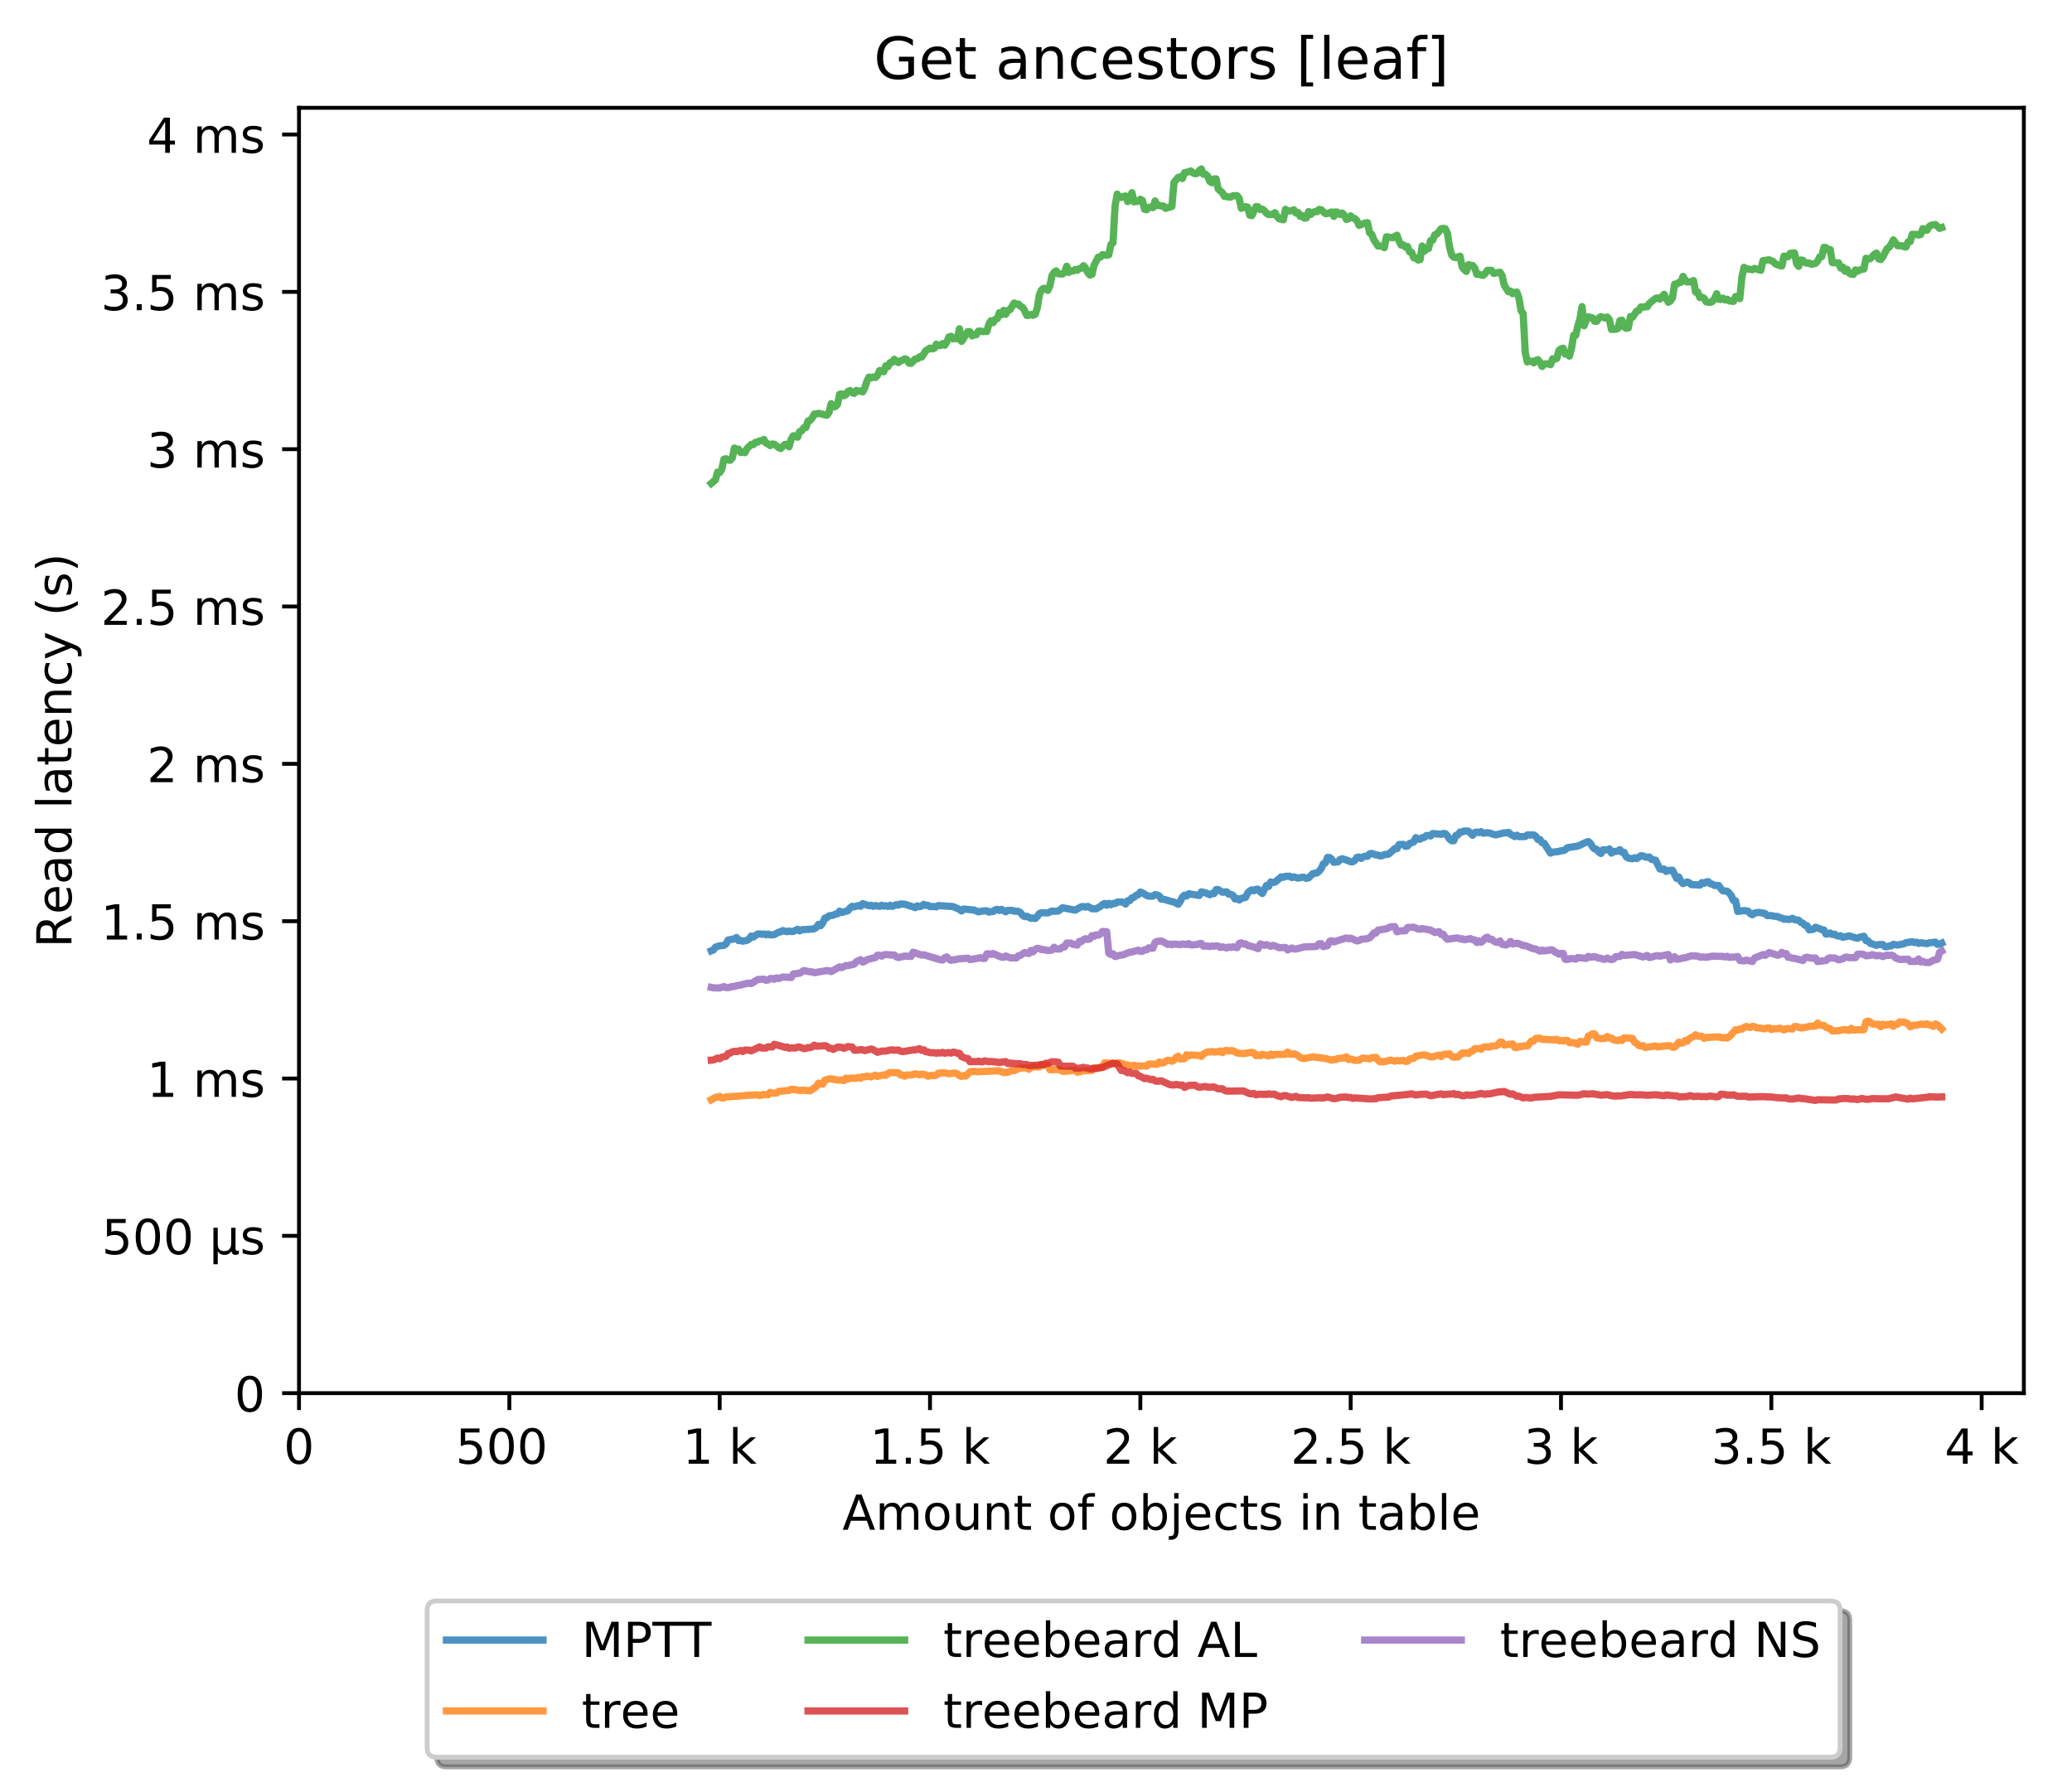<?xml version="1.0" encoding="utf-8" standalone="no"?>
<!DOCTYPE svg PUBLIC "-//W3C//DTD SVG 1.1//EN"
  "http://www.w3.org/Graphics/SVG/1.1/DTD/svg11.dtd">
<!-- Created with matplotlib (http://matplotlib.org/) -->
<svg height="371pt" version="1.1" viewBox="0 0 429 371" width="429pt" xmlns="http://www.w3.org/2000/svg" xmlns:xlink="http://www.w3.org/1999/xlink">
 <defs>
  <style type="text/css">
*{stroke-linecap:butt;stroke-linejoin:round;}
  </style>
 </defs>
 <g id="figure_1">
  <g id="patch_1">
   <path d="M 0 371.002 
L 429.729 371.002 
L 429.729 0 
L 0 0 
z
" style="fill:#ffffff;"/>
  </g>
  <g id="axes_1">
   <g id="patch_2">
    <path d="M 61.909 288.43 
L 419.029 288.43 
L 419.029 22.318 
L 61.909 22.318 
z
" style="fill:#ffffff;"/>
   </g>
   <g id="matplotlib.axis_1">
    <g id="xtick_1">
     <g id="line2d_1">
      <defs>
       <path d="M 0 0 
L 0 3.5 
" id="me78f831296" style="stroke:#000000;stroke-width:0.8;"/>
      </defs>
      <g>
       <use style="stroke:#000000;stroke-width:0.8;" x="61.909" xlink:href="#me78f831296" y="288.43"/>
      </g>
     </g>
     <g id="text_1">
      <!-- 0 -->
      <defs>
       <path d="M 31.781 66.406 
Q 24.172 66.406 20.328 58.906 
Q 16.5 51.422 16.5 36.375 
Q 16.5 21.391 20.328 13.891 
Q 24.172 6.391 31.781 6.391 
Q 39.453 6.391 43.281 13.891 
Q 47.125 21.391 47.125 36.375 
Q 47.125 51.422 43.281 58.906 
Q 39.453 66.406 31.781 66.406 
z
M 31.781 74.219 
Q 44.047 74.219 50.516 64.516 
Q 56.984 54.828 56.984 36.375 
Q 56.984 17.969 50.516 8.266 
Q 44.047 -1.422 31.781 -1.422 
Q 19.531 -1.422 13.062 8.266 
Q 6.594 17.969 6.594 36.375 
Q 6.594 54.828 13.062 64.516 
Q 19.531 74.219 31.781 74.219 
z
" id="DejaVuSans-30"/>
      </defs>
      <g transform="translate(58.728 303.029)scale(0.1 -0.1)">
       <use xlink:href="#DejaVuSans-30"/>
      </g>
     </g>
    </g>
    <g id="xtick_2">
     <g id="line2d_2">
      <g>
       <use style="stroke:#000000;stroke-width:0.8;" x="105.458" xlink:href="#me78f831296" y="288.43"/>
      </g>
     </g>
     <g id="text_2">
      <!-- 500  -->
      <defs>
       <path d="M 10.797 72.906 
L 49.516 72.906 
L 49.516 64.594 
L 19.828 64.594 
L 19.828 46.734 
Q 21.969 47.469 24.109 47.828 
Q 26.266 48.188 28.422 48.188 
Q 40.625 48.188 47.75 41.5 
Q 54.891 34.812 54.891 23.391 
Q 54.891 11.625 47.562 5.094 
Q 40.234 -1.422 26.906 -1.422 
Q 22.312 -1.422 17.547 -0.641 
Q 12.797 0.141 7.719 1.703 
L 7.719 11.625 
Q 12.109 9.234 16.797 8.062 
Q 21.484 6.891 26.703 6.891 
Q 35.156 6.891 40.078 11.328 
Q 45.016 15.766 45.016 23.391 
Q 45.016 31 40.078 35.438 
Q 35.156 39.891 26.703 39.891 
Q 22.75 39.891 18.812 39.016 
Q 14.891 38.141 10.797 36.281 
z
" id="DejaVuSans-35"/>
       <path id="DejaVuSans-20"/>
      </defs>
      <g transform="translate(94.325 303.029)scale(0.1 -0.1)">
       <use xlink:href="#DejaVuSans-35"/>
       <use x="63.623" xlink:href="#DejaVuSans-30"/>
       <use x="127.246" xlink:href="#DejaVuSans-30"/>
       <use x="190.869" xlink:href="#DejaVuSans-20"/>
      </g>
     </g>
    </g>
    <g id="xtick_3">
     <g id="line2d_3">
      <g>
       <use style="stroke:#000000;stroke-width:0.8;" x="149.007" xlink:href="#me78f831296" y="288.43"/>
      </g>
     </g>
     <g id="text_3">
      <!-- 1 k -->
      <defs>
       <path d="M 12.406 8.297 
L 28.516 8.297 
L 28.516 63.922 
L 10.984 60.406 
L 10.984 69.391 
L 28.422 72.906 
L 38.281 72.906 
L 38.281 8.297 
L 54.391 8.297 
L 54.391 0 
L 12.406 0 
z
" id="DejaVuSans-31"/>
       <path d="M 9.078 75.984 
L 18.109 75.984 
L 18.109 31.109 
L 44.922 54.688 
L 56.391 54.688 
L 27.391 29.109 
L 57.625 0 
L 45.906 0 
L 18.109 26.703 
L 18.109 0 
L 9.078 0 
z
" id="DejaVuSans-6b"/>
      </defs>
      <g transform="translate(141.341 303.029)scale(0.1 -0.1)">
       <use xlink:href="#DejaVuSans-31"/>
       <use x="63.623" xlink:href="#DejaVuSans-20"/>
       <use x="95.41" xlink:href="#DejaVuSans-6b"/>
      </g>
     </g>
    </g>
    <g id="xtick_4">
     <g id="line2d_4">
      <g>
       <use style="stroke:#000000;stroke-width:0.8;" x="192.555" xlink:href="#me78f831296" y="288.43"/>
      </g>
     </g>
     <g id="text_4">
      <!-- 1.5 k -->
      <defs>
       <path d="M 10.688 12.406 
L 21 12.406 
L 21 0 
L 10.688 0 
z
" id="DejaVuSans-2e"/>
      </defs>
      <g transform="translate(180.119 303.029)scale(0.1 -0.1)">
       <use xlink:href="#DejaVuSans-31"/>
       <use x="63.623" xlink:href="#DejaVuSans-2e"/>
       <use x="95.41" xlink:href="#DejaVuSans-35"/>
       <use x="159.033" xlink:href="#DejaVuSans-20"/>
       <use x="190.82" xlink:href="#DejaVuSans-6b"/>
      </g>
     </g>
    </g>
    <g id="xtick_5">
     <g id="line2d_5">
      <g>
       <use style="stroke:#000000;stroke-width:0.8;" x="236.104" xlink:href="#me78f831296" y="288.43"/>
      </g>
     </g>
     <g id="text_5">
      <!-- 2 k -->
      <defs>
       <path d="M 19.188 8.297 
L 53.609 8.297 
L 53.609 0 
L 7.328 0 
L 7.328 8.297 
Q 12.938 14.109 22.625 23.891 
Q 32.328 33.688 34.812 36.531 
Q 39.547 41.844 41.422 45.531 
Q 43.312 49.219 43.312 52.781 
Q 43.312 58.594 39.234 62.25 
Q 35.156 65.922 28.609 65.922 
Q 23.969 65.922 18.812 64.312 
Q 13.672 62.703 7.812 59.422 
L 7.812 69.391 
Q 13.766 71.781 18.938 73 
Q 24.125 74.219 28.422 74.219 
Q 39.75 74.219 46.484 68.547 
Q 53.219 62.891 53.219 53.422 
Q 53.219 48.922 51.531 44.891 
Q 49.859 40.875 45.406 35.406 
Q 44.188 33.984 37.641 27.219 
Q 31.109 20.453 19.188 8.297 
z
" id="DejaVuSans-32"/>
      </defs>
      <g transform="translate(228.438 303.029)scale(0.1 -0.1)">
       <use xlink:href="#DejaVuSans-32"/>
       <use x="63.623" xlink:href="#DejaVuSans-20"/>
       <use x="95.41" xlink:href="#DejaVuSans-6b"/>
      </g>
     </g>
    </g>
    <g id="xtick_6">
     <g id="line2d_6">
      <g>
       <use style="stroke:#000000;stroke-width:0.8;" x="279.652" xlink:href="#me78f831296" y="288.43"/>
      </g>
     </g>
     <g id="text_6">
      <!-- 2.5 k -->
      <g transform="translate(267.216 303.029)scale(0.1 -0.1)">
       <use xlink:href="#DejaVuSans-32"/>
       <use x="63.623" xlink:href="#DejaVuSans-2e"/>
       <use x="95.41" xlink:href="#DejaVuSans-35"/>
       <use x="159.033" xlink:href="#DejaVuSans-20"/>
       <use x="190.82" xlink:href="#DejaVuSans-6b"/>
      </g>
     </g>
    </g>
    <g id="xtick_7">
     <g id="line2d_7">
      <g>
       <use style="stroke:#000000;stroke-width:0.8;" x="323.201" xlink:href="#me78f831296" y="288.43"/>
      </g>
     </g>
     <g id="text_7">
      <!-- 3 k -->
      <defs>
       <path d="M 40.578 39.312 
Q 47.656 37.797 51.625 33 
Q 55.609 28.219 55.609 21.188 
Q 55.609 10.406 48.188 4.484 
Q 40.766 -1.422 27.094 -1.422 
Q 22.516 -1.422 17.656 -0.516 
Q 12.797 0.391 7.625 2.203 
L 7.625 11.719 
Q 11.719 9.328 16.594 8.109 
Q 21.484 6.891 26.812 6.891 
Q 36.078 6.891 40.938 10.547 
Q 45.797 14.203 45.797 21.188 
Q 45.797 27.641 41.281 31.266 
Q 36.766 34.906 28.719 34.906 
L 20.219 34.906 
L 20.219 43.016 
L 29.109 43.016 
Q 36.375 43.016 40.234 45.922 
Q 44.094 48.828 44.094 54.297 
Q 44.094 59.906 40.109 62.906 
Q 36.141 65.922 28.719 65.922 
Q 24.656 65.922 20.016 65.031 
Q 15.375 64.156 9.812 62.312 
L 9.812 71.094 
Q 15.438 72.656 20.344 73.438 
Q 25.25 74.219 29.594 74.219 
Q 40.828 74.219 47.359 69.109 
Q 53.906 64.016 53.906 55.328 
Q 53.906 49.266 50.438 45.094 
Q 46.969 40.922 40.578 39.312 
z
" id="DejaVuSans-33"/>
      </defs>
      <g transform="translate(315.535 303.029)scale(0.1 -0.1)">
       <use xlink:href="#DejaVuSans-33"/>
       <use x="63.623" xlink:href="#DejaVuSans-20"/>
       <use x="95.41" xlink:href="#DejaVuSans-6b"/>
      </g>
     </g>
    </g>
    <g id="xtick_8">
     <g id="line2d_8">
      <g>
       <use style="stroke:#000000;stroke-width:0.8;" x="366.749" xlink:href="#me78f831296" y="288.43"/>
      </g>
     </g>
     <g id="text_8">
      <!-- 3.5 k -->
      <g transform="translate(354.313 303.029)scale(0.1 -0.1)">
       <use xlink:href="#DejaVuSans-33"/>
       <use x="63.623" xlink:href="#DejaVuSans-2e"/>
       <use x="95.41" xlink:href="#DejaVuSans-35"/>
       <use x="159.033" xlink:href="#DejaVuSans-20"/>
       <use x="190.82" xlink:href="#DejaVuSans-6b"/>
      </g>
     </g>
    </g>
    <g id="xtick_9">
     <g id="line2d_9">
      <g>
       <use style="stroke:#000000;stroke-width:0.8;" x="410.298" xlink:href="#me78f831296" y="288.43"/>
      </g>
     </g>
     <g id="text_9">
      <!-- 4 k -->
      <defs>
       <path d="M 37.797 64.312 
L 12.891 25.391 
L 37.797 25.391 
z
M 35.203 72.906 
L 47.609 72.906 
L 47.609 25.391 
L 58.016 25.391 
L 58.016 17.188 
L 47.609 17.188 
L 47.609 0 
L 37.797 0 
L 37.797 17.188 
L 4.891 17.188 
L 4.891 26.703 
z
" id="DejaVuSans-34"/>
      </defs>
      <g transform="translate(402.632 303.029)scale(0.1 -0.1)">
       <use xlink:href="#DejaVuSans-34"/>
       <use x="63.623" xlink:href="#DejaVuSans-20"/>
       <use x="95.41" xlink:href="#DejaVuSans-6b"/>
      </g>
     </g>
    </g>
    <g id="text_10">
     <!-- Amount of objects in table -->
     <defs>
      <path d="M 34.188 63.188 
L 20.797 26.906 
L 47.609 26.906 
z
M 28.609 72.906 
L 39.797 72.906 
L 67.578 0 
L 57.328 0 
L 50.688 18.703 
L 17.828 18.703 
L 11.188 0 
L 0.781 0 
z
" id="DejaVuSans-41"/>
      <path d="M 52 44.188 
Q 55.375 50.25 60.062 53.125 
Q 64.75 56 71.094 56 
Q 79.641 56 84.281 50.016 
Q 88.922 44.047 88.922 33.016 
L 88.922 0 
L 79.891 0 
L 79.891 32.719 
Q 79.891 40.578 77.094 44.375 
Q 74.312 48.188 68.609 48.188 
Q 61.625 48.188 57.562 43.547 
Q 53.516 38.922 53.516 30.906 
L 53.516 0 
L 44.484 0 
L 44.484 32.719 
Q 44.484 40.625 41.703 44.406 
Q 38.922 48.188 33.109 48.188 
Q 26.219 48.188 22.156 43.531 
Q 18.109 38.875 18.109 30.906 
L 18.109 0 
L 9.078 0 
L 9.078 54.688 
L 18.109 54.688 
L 18.109 46.188 
Q 21.188 51.219 25.484 53.609 
Q 29.781 56 35.688 56 
Q 41.656 56 45.828 52.969 
Q 50 49.953 52 44.188 
z
" id="DejaVuSans-6d"/>
      <path d="M 30.609 48.391 
Q 23.391 48.391 19.188 42.75 
Q 14.984 37.109 14.984 27.297 
Q 14.984 17.484 19.156 11.844 
Q 23.344 6.203 30.609 6.203 
Q 37.797 6.203 41.984 11.859 
Q 46.188 17.531 46.188 27.297 
Q 46.188 37.016 41.984 42.703 
Q 37.797 48.391 30.609 48.391 
z
M 30.609 56 
Q 42.328 56 49.016 48.375 
Q 55.719 40.766 55.719 27.297 
Q 55.719 13.875 49.016 6.219 
Q 42.328 -1.422 30.609 -1.422 
Q 18.844 -1.422 12.172 6.219 
Q 5.516 13.875 5.516 27.297 
Q 5.516 40.766 12.172 48.375 
Q 18.844 56 30.609 56 
z
" id="DejaVuSans-6f"/>
      <path d="M 8.5 21.578 
L 8.5 54.688 
L 17.484 54.688 
L 17.484 21.922 
Q 17.484 14.156 20.5 10.266 
Q 23.531 6.391 29.594 6.391 
Q 36.859 6.391 41.078 11.031 
Q 45.312 15.672 45.312 23.688 
L 45.312 54.688 
L 54.297 54.688 
L 54.297 0 
L 45.312 0 
L 45.312 8.406 
Q 42.047 3.422 37.719 1 
Q 33.406 -1.422 27.688 -1.422 
Q 18.266 -1.422 13.375 4.438 
Q 8.5 10.297 8.5 21.578 
z
M 31.109 56 
z
" id="DejaVuSans-75"/>
      <path d="M 54.891 33.016 
L 54.891 0 
L 45.906 0 
L 45.906 32.719 
Q 45.906 40.484 42.875 44.328 
Q 39.844 48.188 33.797 48.188 
Q 26.516 48.188 22.312 43.547 
Q 18.109 38.922 18.109 30.906 
L 18.109 0 
L 9.078 0 
L 9.078 54.688 
L 18.109 54.688 
L 18.109 46.188 
Q 21.344 51.125 25.703 53.562 
Q 30.078 56 35.797 56 
Q 45.219 56 50.047 50.172 
Q 54.891 44.344 54.891 33.016 
z
" id="DejaVuSans-6e"/>
      <path d="M 18.312 70.219 
L 18.312 54.688 
L 36.812 54.688 
L 36.812 47.703 
L 18.312 47.703 
L 18.312 18.016 
Q 18.312 11.328 20.141 9.422 
Q 21.969 7.516 27.594 7.516 
L 36.812 7.516 
L 36.812 0 
L 27.594 0 
Q 17.188 0 13.234 3.875 
Q 9.281 7.766 9.281 18.016 
L 9.281 47.703 
L 2.688 47.703 
L 2.688 54.688 
L 9.281 54.688 
L 9.281 70.219 
z
" id="DejaVuSans-74"/>
      <path d="M 37.109 75.984 
L 37.109 68.5 
L 28.516 68.5 
Q 23.688 68.5 21.797 66.547 
Q 19.922 64.594 19.922 59.516 
L 19.922 54.688 
L 34.719 54.688 
L 34.719 47.703 
L 19.922 47.703 
L 19.922 0 
L 10.891 0 
L 10.891 47.703 
L 2.297 47.703 
L 2.297 54.688 
L 10.891 54.688 
L 10.891 58.5 
Q 10.891 67.625 15.141 71.797 
Q 19.391 75.984 28.609 75.984 
z
" id="DejaVuSans-66"/>
      <path d="M 48.688 27.297 
Q 48.688 37.203 44.609 42.844 
Q 40.531 48.484 33.406 48.484 
Q 26.266 48.484 22.188 42.844 
Q 18.109 37.203 18.109 27.297 
Q 18.109 17.391 22.188 11.75 
Q 26.266 6.109 33.406 6.109 
Q 40.531 6.109 44.609 11.75 
Q 48.688 17.391 48.688 27.297 
z
M 18.109 46.391 
Q 20.953 51.266 25.266 53.625 
Q 29.594 56 35.594 56 
Q 45.562 56 51.781 48.094 
Q 58.016 40.188 58.016 27.297 
Q 58.016 14.406 51.781 6.484 
Q 45.562 -1.422 35.594 -1.422 
Q 29.594 -1.422 25.266 0.953 
Q 20.953 3.328 18.109 8.203 
L 18.109 0 
L 9.078 0 
L 9.078 75.984 
L 18.109 75.984 
z
" id="DejaVuSans-62"/>
      <path d="M 9.422 54.688 
L 18.406 54.688 
L 18.406 -0.984 
Q 18.406 -11.422 14.422 -16.109 
Q 10.453 -20.797 1.609 -20.797 
L -1.812 -20.797 
L -1.812 -13.188 
L 0.594 -13.188 
Q 5.719 -13.188 7.562 -10.812 
Q 9.422 -8.453 9.422 -0.984 
z
M 9.422 75.984 
L 18.406 75.984 
L 18.406 64.594 
L 9.422 64.594 
z
" id="DejaVuSans-6a"/>
      <path d="M 56.203 29.594 
L 56.203 25.203 
L 14.891 25.203 
Q 15.484 15.922 20.484 11.062 
Q 25.484 6.203 34.422 6.203 
Q 39.594 6.203 44.453 7.469 
Q 49.312 8.734 54.109 11.281 
L 54.109 2.781 
Q 49.266 0.734 44.188 -0.344 
Q 39.109 -1.422 33.891 -1.422 
Q 20.797 -1.422 13.156 6.188 
Q 5.516 13.812 5.516 26.812 
Q 5.516 40.234 12.766 48.109 
Q 20.016 56 32.328 56 
Q 43.359 56 49.781 48.891 
Q 56.203 41.797 56.203 29.594 
z
M 47.219 32.234 
Q 47.125 39.594 43.094 43.984 
Q 39.062 48.391 32.422 48.391 
Q 24.906 48.391 20.391 44.141 
Q 15.875 39.891 15.188 32.172 
z
" id="DejaVuSans-65"/>
      <path d="M 48.781 52.594 
L 48.781 44.188 
Q 44.969 46.297 41.141 47.344 
Q 37.312 48.391 33.406 48.391 
Q 24.656 48.391 19.812 42.844 
Q 14.984 37.312 14.984 27.297 
Q 14.984 17.281 19.812 11.734 
Q 24.656 6.203 33.406 6.203 
Q 37.312 6.203 41.141 7.25 
Q 44.969 8.297 48.781 10.406 
L 48.781 2.094 
Q 45.016 0.344 40.984 -0.531 
Q 36.969 -1.422 32.422 -1.422 
Q 20.062 -1.422 12.781 6.344 
Q 5.516 14.109 5.516 27.297 
Q 5.516 40.672 12.859 48.328 
Q 20.219 56 33.016 56 
Q 37.156 56 41.109 55.141 
Q 45.062 54.297 48.781 52.594 
z
" id="DejaVuSans-63"/>
      <path d="M 44.281 53.078 
L 44.281 44.578 
Q 40.484 46.531 36.375 47.5 
Q 32.281 48.484 27.875 48.484 
Q 21.188 48.484 17.844 46.438 
Q 14.5 44.391 14.5 40.281 
Q 14.5 37.156 16.891 35.375 
Q 19.281 33.594 26.516 31.984 
L 29.594 31.297 
Q 39.156 29.25 43.188 25.516 
Q 47.219 21.781 47.219 15.094 
Q 47.219 7.469 41.188 3.016 
Q 35.156 -1.422 24.609 -1.422 
Q 20.219 -1.422 15.453 -0.562 
Q 10.688 0.297 5.422 2 
L 5.422 11.281 
Q 10.406 8.688 15.234 7.391 
Q 20.062 6.109 24.812 6.109 
Q 31.156 6.109 34.562 8.281 
Q 37.984 10.453 37.984 14.406 
Q 37.984 18.062 35.516 20.016 
Q 33.062 21.969 24.703 23.781 
L 21.578 24.516 
Q 13.234 26.266 9.516 29.906 
Q 5.812 33.547 5.812 39.891 
Q 5.812 47.609 11.281 51.797 
Q 16.75 56 26.812 56 
Q 31.781 56 36.172 55.266 
Q 40.578 54.547 44.281 53.078 
z
" id="DejaVuSans-73"/>
      <path d="M 9.422 54.688 
L 18.406 54.688 
L 18.406 0 
L 9.422 0 
z
M 9.422 75.984 
L 18.406 75.984 
L 18.406 64.594 
L 9.422 64.594 
z
" id="DejaVuSans-69"/>
      <path d="M 34.281 27.484 
Q 23.391 27.484 19.188 25 
Q 14.984 22.516 14.984 16.5 
Q 14.984 11.719 18.141 8.906 
Q 21.297 6.109 26.703 6.109 
Q 34.188 6.109 38.703 11.406 
Q 43.219 16.703 43.219 25.484 
L 43.219 27.484 
z
M 52.203 31.203 
L 52.203 0 
L 43.219 0 
L 43.219 8.297 
Q 40.141 3.328 35.547 0.953 
Q 30.953 -1.422 24.312 -1.422 
Q 15.922 -1.422 10.953 3.297 
Q 6 8.016 6 15.922 
Q 6 25.141 12.172 29.828 
Q 18.359 34.516 30.609 34.516 
L 43.219 34.516 
L 43.219 35.406 
Q 43.219 41.609 39.141 45 
Q 35.062 48.391 27.688 48.391 
Q 23 48.391 18.547 47.266 
Q 14.109 46.141 10.016 43.891 
L 10.016 52.203 
Q 14.938 54.109 19.578 55.047 
Q 24.219 56 28.609 56 
Q 40.484 56 46.344 49.844 
Q 52.203 43.703 52.203 31.203 
z
" id="DejaVuSans-61"/>
      <path d="M 9.422 75.984 
L 18.406 75.984 
L 18.406 0 
L 9.422 0 
z
" id="DejaVuSans-6c"/>
     </defs>
     <g transform="translate(174.411 316.707)scale(0.1 -0.1)">
      <use xlink:href="#DejaVuSans-41"/>
      <use x="68.408" xlink:href="#DejaVuSans-6d"/>
      <use x="165.82" xlink:href="#DejaVuSans-6f"/>
      <use x="227.002" xlink:href="#DejaVuSans-75"/>
      <use x="290.381" xlink:href="#DejaVuSans-6e"/>
      <use x="353.76" xlink:href="#DejaVuSans-74"/>
      <use x="392.969" xlink:href="#DejaVuSans-20"/>
      <use x="424.756" xlink:href="#DejaVuSans-6f"/>
      <use x="485.938" xlink:href="#DejaVuSans-66"/>
      <use x="521.143" xlink:href="#DejaVuSans-20"/>
      <use x="552.93" xlink:href="#DejaVuSans-6f"/>
      <use x="614.111" xlink:href="#DejaVuSans-62"/>
      <use x="677.588" xlink:href="#DejaVuSans-6a"/>
      <use x="705.371" xlink:href="#DejaVuSans-65"/>
      <use x="766.895" xlink:href="#DejaVuSans-63"/>
      <use x="821.875" xlink:href="#DejaVuSans-74"/>
      <use x="861.084" xlink:href="#DejaVuSans-73"/>
      <use x="913.184" xlink:href="#DejaVuSans-20"/>
      <use x="944.971" xlink:href="#DejaVuSans-69"/>
      <use x="972.754" xlink:href="#DejaVuSans-6e"/>
      <use x="1036.133" xlink:href="#DejaVuSans-20"/>
      <use x="1067.92" xlink:href="#DejaVuSans-74"/>
      <use x="1107.129" xlink:href="#DejaVuSans-61"/>
      <use x="1168.408" xlink:href="#DejaVuSans-62"/>
      <use x="1231.885" xlink:href="#DejaVuSans-6c"/>
      <use x="1259.668" xlink:href="#DejaVuSans-65"/>
     </g>
    </g>
   </g>
   <g id="matplotlib.axis_2">
    <g id="ytick_1">
     <g id="line2d_10">
      <defs>
       <path d="M 0 0 
L -3.5 0 
" id="m79f0e78102" style="stroke:#000000;stroke-width:0.8;"/>
      </defs>
      <g>
       <use style="stroke:#000000;stroke-width:0.8;" x="61.909" xlink:href="#m79f0e78102" y="288.43"/>
      </g>
     </g>
     <g id="text_11">
      <!-- 0 -->
      <g transform="translate(48.547 292.229)scale(0.1 -0.1)">
       <use xlink:href="#DejaVuSans-30"/>
      </g>
     </g>
    </g>
    <g id="ytick_2">
     <g id="line2d_11">
      <g>
       <use style="stroke:#000000;stroke-width:0.8;" x="61.909" xlink:href="#m79f0e78102" y="255.857"/>
      </g>
     </g>
     <g id="text_12">
      <!-- 500 µs -->
      <defs>
       <path d="M 8.5 -20.797 
L 8.5 54.688 
L 17.484 54.688 
L 17.484 20.703 
Q 17.484 13.625 20.844 10 
Q 24.219 6.391 30.812 6.391 
Q 38.031 6.391 41.672 10.484 
Q 45.312 14.594 45.312 22.797 
L 45.312 54.688 
L 54.297 54.688 
L 54.297 12.594 
Q 54.297 9.672 55.141 8.281 
Q 56 6.891 57.812 6.891 
Q 58.25 6.891 59.031 7.156 
Q 59.812 7.422 61.188 8.016 
L 61.188 0.781 
Q 59.188 -0.344 57.391 -0.875 
Q 55.609 -1.422 53.906 -1.422 
Q 50.531 -1.422 48.531 0.484 
Q 46.531 2.391 45.797 6.297 
Q 43.359 2.438 39.812 0.5 
Q 36.281 -1.422 31.5 -1.422 
Q 26.516 -1.422 23.016 0.484 
Q 19.531 2.391 17.484 6.203 
L 17.484 -20.797 
z
" id="DejaVuSans-b5"/>
      </defs>
      <g transform="translate(21.072 259.657)scale(0.1 -0.1)">
       <use xlink:href="#DejaVuSans-35"/>
       <use x="63.623" xlink:href="#DejaVuSans-30"/>
       <use x="127.246" xlink:href="#DejaVuSans-30"/>
       <use x="190.869" xlink:href="#DejaVuSans-20"/>
       <use x="222.656" xlink:href="#DejaVuSans-b5"/>
       <use x="286.279" xlink:href="#DejaVuSans-73"/>
      </g>
     </g>
    </g>
    <g id="ytick_3">
     <g id="line2d_12">
      <g>
       <use style="stroke:#000000;stroke-width:0.8;" x="61.909" xlink:href="#m79f0e78102" y="223.285"/>
      </g>
     </g>
     <g id="text_13">
      <!-- 1 ms -->
      <g transform="translate(30.419 227.084)scale(0.1 -0.1)">
       <use xlink:href="#DejaVuSans-31"/>
       <use x="63.623" xlink:href="#DejaVuSans-20"/>
       <use x="95.41" xlink:href="#DejaVuSans-6d"/>
       <use x="192.822" xlink:href="#DejaVuSans-73"/>
      </g>
     </g>
    </g>
    <g id="ytick_4">
     <g id="line2d_13">
      <g>
       <use style="stroke:#000000;stroke-width:0.8;" x="61.909" xlink:href="#m79f0e78102" y="190.712"/>
      </g>
     </g>
     <g id="text_14">
      <!-- 1.5 ms -->
      <g transform="translate(20.878 194.511)scale(0.1 -0.1)">
       <use xlink:href="#DejaVuSans-31"/>
       <use x="63.623" xlink:href="#DejaVuSans-2e"/>
       <use x="95.41" xlink:href="#DejaVuSans-35"/>
       <use x="159.033" xlink:href="#DejaVuSans-20"/>
       <use x="190.82" xlink:href="#DejaVuSans-6d"/>
       <use x="288.232" xlink:href="#DejaVuSans-73"/>
      </g>
     </g>
    </g>
    <g id="ytick_5">
     <g id="line2d_14">
      <g>
       <use style="stroke:#000000;stroke-width:0.8;" x="61.909" xlink:href="#m79f0e78102" y="158.139"/>
      </g>
     </g>
     <g id="text_15">
      <!-- 2 ms -->
      <g transform="translate(30.419 161.938)scale(0.1 -0.1)">
       <use xlink:href="#DejaVuSans-32"/>
       <use x="63.623" xlink:href="#DejaVuSans-20"/>
       <use x="95.41" xlink:href="#DejaVuSans-6d"/>
       <use x="192.822" xlink:href="#DejaVuSans-73"/>
      </g>
     </g>
    </g>
    <g id="ytick_6">
     <g id="line2d_15">
      <g>
       <use style="stroke:#000000;stroke-width:0.8;" x="61.909" xlink:href="#m79f0e78102" y="125.566"/>
      </g>
     </g>
     <g id="text_16">
      <!-- 2.5 ms -->
      <g transform="translate(20.878 129.366)scale(0.1 -0.1)">
       <use xlink:href="#DejaVuSans-32"/>
       <use x="63.623" xlink:href="#DejaVuSans-2e"/>
       <use x="95.41" xlink:href="#DejaVuSans-35"/>
       <use x="159.033" xlink:href="#DejaVuSans-20"/>
       <use x="190.82" xlink:href="#DejaVuSans-6d"/>
       <use x="288.232" xlink:href="#DejaVuSans-73"/>
      </g>
     </g>
    </g>
    <g id="ytick_7">
     <g id="line2d_16">
      <g>
       <use style="stroke:#000000;stroke-width:0.8;" x="61.909" xlink:href="#m79f0e78102" y="92.994"/>
      </g>
     </g>
     <g id="text_17">
      <!-- 3 ms -->
      <g transform="translate(30.419 96.793)scale(0.1 -0.1)">
       <use xlink:href="#DejaVuSans-33"/>
       <use x="63.623" xlink:href="#DejaVuSans-20"/>
       <use x="95.41" xlink:href="#DejaVuSans-6d"/>
       <use x="192.822" xlink:href="#DejaVuSans-73"/>
      </g>
     </g>
    </g>
    <g id="ytick_8">
     <g id="line2d_17">
      <g>
       <use style="stroke:#000000;stroke-width:0.8;" x="61.909" xlink:href="#m79f0e78102" y="60.421"/>
      </g>
     </g>
     <g id="text_18">
      <!-- 3.5 ms -->
      <g transform="translate(20.878 64.22)scale(0.1 -0.1)">
       <use xlink:href="#DejaVuSans-33"/>
       <use x="63.623" xlink:href="#DejaVuSans-2e"/>
       <use x="95.41" xlink:href="#DejaVuSans-35"/>
       <use x="159.033" xlink:href="#DejaVuSans-20"/>
       <use x="190.82" xlink:href="#DejaVuSans-6d"/>
       <use x="288.232" xlink:href="#DejaVuSans-73"/>
      </g>
     </g>
    </g>
    <g id="ytick_9">
     <g id="line2d_18">
      <g>
       <use style="stroke:#000000;stroke-width:0.8;" x="61.909" xlink:href="#m79f0e78102" y="27.848"/>
      </g>
     </g>
     <g id="text_19">
      <!-- 4 ms -->
      <g transform="translate(30.419 31.647)scale(0.1 -0.1)">
       <use xlink:href="#DejaVuSans-34"/>
       <use x="63.623" xlink:href="#DejaVuSans-20"/>
       <use x="95.41" xlink:href="#DejaVuSans-6d"/>
       <use x="192.822" xlink:href="#DejaVuSans-73"/>
      </g>
     </g>
    </g>
    <g id="text_20">
     <!-- Read latency (s) -->
     <defs>
      <path d="M 44.391 34.188 
Q 47.562 33.109 50.562 29.594 
Q 53.562 26.078 56.594 19.922 
L 66.609 0 
L 56 0 
L 46.688 18.703 
Q 43.062 26.031 39.672 28.422 
Q 36.281 30.812 30.422 30.812 
L 19.672 30.812 
L 19.672 0 
L 9.812 0 
L 9.812 72.906 
L 32.078 72.906 
Q 44.578 72.906 50.734 67.672 
Q 56.891 62.453 56.891 51.906 
Q 56.891 45.016 53.688 40.469 
Q 50.484 35.938 44.391 34.188 
z
M 19.672 64.797 
L 19.672 38.922 
L 32.078 38.922 
Q 39.203 38.922 42.844 42.219 
Q 46.484 45.516 46.484 51.906 
Q 46.484 58.297 42.844 61.547 
Q 39.203 64.797 32.078 64.797 
z
" id="DejaVuSans-52"/>
      <path d="M 45.406 46.391 
L 45.406 75.984 
L 54.391 75.984 
L 54.391 0 
L 45.406 0 
L 45.406 8.203 
Q 42.578 3.328 38.25 0.953 
Q 33.938 -1.422 27.875 -1.422 
Q 17.969 -1.422 11.734 6.484 
Q 5.516 14.406 5.516 27.297 
Q 5.516 40.188 11.734 48.094 
Q 17.969 56 27.875 56 
Q 33.938 56 38.25 53.625 
Q 42.578 51.266 45.406 46.391 
z
M 14.797 27.297 
Q 14.797 17.391 18.875 11.75 
Q 22.953 6.109 30.078 6.109 
Q 37.203 6.109 41.297 11.75 
Q 45.406 17.391 45.406 27.297 
Q 45.406 37.203 41.297 42.844 
Q 37.203 48.484 30.078 48.484 
Q 22.953 48.484 18.875 42.844 
Q 14.797 37.203 14.797 27.297 
z
" id="DejaVuSans-64"/>
      <path d="M 32.172 -5.078 
Q 28.375 -14.844 24.75 -17.812 
Q 21.141 -20.797 15.094 -20.797 
L 7.906 -20.797 
L 7.906 -13.281 
L 13.188 -13.281 
Q 16.891 -13.281 18.938 -11.516 
Q 21 -9.766 23.484 -3.219 
L 25.094 0.875 
L 2.984 54.688 
L 12.5 54.688 
L 29.594 11.922 
L 46.688 54.688 
L 56.203 54.688 
z
" id="DejaVuSans-79"/>
      <path d="M 31 75.875 
Q 24.469 64.656 21.281 53.656 
Q 18.109 42.672 18.109 31.391 
Q 18.109 20.125 21.312 9.062 
Q 24.516 -2 31 -13.188 
L 23.188 -13.188 
Q 15.875 -1.703 12.234 9.375 
Q 8.594 20.453 8.594 31.391 
Q 8.594 42.281 12.203 53.312 
Q 15.828 64.359 23.188 75.875 
z
" id="DejaVuSans-28"/>
      <path d="M 8.016 75.875 
L 15.828 75.875 
Q 23.141 64.359 26.781 53.312 
Q 30.422 42.281 30.422 31.391 
Q 30.422 20.453 26.781 9.375 
Q 23.141 -1.703 15.828 -13.188 
L 8.016 -13.188 
Q 14.5 -2 17.703 9.062 
Q 20.906 20.125 20.906 31.391 
Q 20.906 42.672 17.703 53.656 
Q 14.5 64.656 8.016 75.875 
z
" id="DejaVuSans-29"/>
     </defs>
     <g transform="translate(14.798 196.212)rotate(-90)scale(0.1 -0.1)">
      <use xlink:href="#DejaVuSans-52"/>
      <use x="69.42" xlink:href="#DejaVuSans-65"/>
      <use x="130.943" xlink:href="#DejaVuSans-61"/>
      <use x="192.223" xlink:href="#DejaVuSans-64"/>
      <use x="255.699" xlink:href="#DejaVuSans-20"/>
      <use x="287.486" xlink:href="#DejaVuSans-6c"/>
      <use x="315.27" xlink:href="#DejaVuSans-61"/>
      <use x="376.549" xlink:href="#DejaVuSans-74"/>
      <use x="415.758" xlink:href="#DejaVuSans-65"/>
      <use x="477.281" xlink:href="#DejaVuSans-6e"/>
      <use x="540.66" xlink:href="#DejaVuSans-63"/>
      <use x="595.641" xlink:href="#DejaVuSans-79"/>
      <use x="654.82" xlink:href="#DejaVuSans-20"/>
      <use x="686.607" xlink:href="#DejaVuSans-28"/>
      <use x="725.621" xlink:href="#DejaVuSans-73"/>
      <use x="777.721" xlink:href="#DejaVuSans-29"/>
     </g>
    </g>
   </g>
   <g id="line2d_19">
    <path clip-path="url(#pbf98fadec4)" d="M 147.265 196.853 
L 147.7 196.673 
L 148.136 196.085 
L 149.007 195.811 
L 149.877 195.719 
L 150.313 195.436 
L 150.748 194.625 
L 152.055 194.374 
L 152.49 194.093 
L 152.926 194.742 
L 153.361 194.69 
L 153.797 194.861 
L 154.668 194.681 
L 155.103 194.419 
L 155.539 193.792 
L 155.974 194.003 
L 156.845 193.38 
L 157.281 193.342 
L 157.716 193.431 
L 158.152 193.369 
L 158.587 193.52 
L 159.023 193.379 
L 159.458 193.549 
L 160.329 193.484 
L 161.2 192.993 
L 161.636 192.907 
L 162.071 192.66 
L 162.942 192.886 
L 163.378 192.757 
L 163.813 192.87 
L 164.249 192.832 
L 165.119 192.393 
L 165.555 192.717 
L 165.99 192.487 
L 168.168 192.347 
L 168.603 192.277 
L 169.039 191.992 
L 169.474 191.366 
L 169.91 191.64 
L 170.345 191.077 
L 170.781 190.079 
L 171.216 189.999 
L 171.652 189.606 
L 172.523 189.473 
L 172.958 189.251 
L 173.394 189.185 
L 173.829 188.629 
L 174.265 188.931 
L 175.571 188.526 
L 176.007 187.965 
L 176.442 187.629 
L 176.878 187.744 
L 177.749 187.473 
L 178.184 187.621 
L 178.62 187.078 
L 179.926 187.515 
L 180.361 187.424 
L 180.797 187.643 
L 181.232 187.474 
L 182.103 187.653 
L 182.539 187.406 
L 182.974 187.586 
L 183.41 187.513 
L 183.845 187.655 
L 184.281 187.427 
L 184.716 187.652 
L 185.587 187.289 
L 186.023 187.39 
L 186.458 187.145 
L 187.329 187.199 
L 189.507 187.906 
L 189.942 187.535 
L 190.378 187.717 
L 190.813 187.575 
L 191.249 187.233 
L 191.684 187.435 
L 192.12 187.415 
L 192.555 187.702 
L 193.426 187.668 
L 193.862 187.748 
L 194.297 187.48 
L 197.345 187.693 
L 198.652 188.267 
L 199.087 188.609 
L 199.523 188.2 
L 201.7 188.41 
L 202.571 188.783 
L 203.442 188.604 
L 204.313 188.556 
L 204.749 188.842 
L 205.184 188.713 
L 205.62 188.721 
L 206.055 188.363 
L 206.491 188.271 
L 206.926 188.494 
L 207.362 188.268 
L 208.233 188.769 
L 208.668 188.475 
L 209.539 188.482 
L 209.974 188.637 
L 210.845 188.68 
L 211.281 188.938 
L 211.716 189.492 
L 212.152 189.776 
L 212.587 189.68 
L 213.458 190.122 
L 213.894 190.048 
L 214.329 190.169 
L 214.765 189.73 
L 215.2 189.133 
L 215.636 188.955 
L 216.507 188.983 
L 216.942 189.002 
L 217.813 188.608 
L 218.249 188.672 
L 219.12 188.614 
L 219.991 187.937 
L 222.604 188.427 
L 223.91 187.709 
L 224.346 187.678 
L 224.781 187.8 
L 225.216 187.652 
L 226.087 188.133 
L 226.958 188.155 
L 227.829 187.668 
L 228.265 187.267 
L 228.7 187.04 
L 229.136 187.413 
L 229.571 187.022 
L 230.007 187.304 
L 230.442 187.04 
L 230.878 187.064 
L 231.313 186.757 
L 232.184 186.722 
L 232.62 186.829 
L 233.055 187.163 
L 233.491 186.477 
L 233.926 186.448 
L 234.362 185.881 
L 234.797 185.766 
L 235.233 185.363 
L 235.668 185.227 
L 236.104 184.68 
L 236.539 184.849 
L 237.41 185.382 
L 237.846 185.546 
L 238.717 185.525 
L 239.152 185.219 
L 239.588 185.287 
L 240.023 185.49 
L 240.458 186.166 
L 240.894 186.153 
L 242.2 186.541 
L 243.071 186.749 
L 243.942 187.208 
L 244.378 186.603 
L 244.813 185.7 
L 245.249 185.327 
L 245.684 185.516 
L 246.12 185.041 
L 248.297 185.389 
L 248.733 184.643 
L 249.604 184.841 
L 250.475 185.242 
L 250.91 184.975 
L 251.346 185.021 
L 251.781 184.183 
L 252.217 184.171 
L 253.088 184.722 
L 253.959 184.642 
L 254.394 185.114 
L 254.83 185.163 
L 255.265 185.353 
L 255.7 186.119 
L 256.136 185.997 
L 256.571 186.333 
L 257.007 185.994 
L 257.878 185.791 
L 258.313 184.9 
L 258.749 184.471 
L 259.184 184.216 
L 259.62 184.428 
L 260.055 184.111 
L 260.491 184.09 
L 260.926 184.636 
L 261.362 184.978 
L 262.233 183.298 
L 262.668 183.516 
L 263.104 182.585 
L 263.539 182.695 
L 263.975 182.638 
L 265.281 181.545 
L 265.717 181.631 
L 266.152 181.431 
L 267.023 181.408 
L 267.459 181.677 
L 267.894 181.539 
L 268.765 181.802 
L 269.636 181.598 
L 270.072 181.652 
L 270.507 181.841 
L 270.942 181.733 
L 271.813 180.871 
L 272.684 180.717 
L 273.12 180.367 
L 273.555 179.814 
L 273.991 178.837 
L 274.426 178.648 
L 274.862 177.513 
L 275.297 177.531 
L 275.733 177.908 
L 276.168 178.53 
L 277.039 178.421 
L 277.475 177.93 
L 277.91 177.795 
L 278.781 178.053 
L 279.652 178.412 
L 280.088 178.414 
L 280.523 178.127 
L 280.959 177.505 
L 281.394 177.44 
L 281.83 177.716 
L 282.265 177.38 
L 282.701 177.246 
L 283.136 177.284 
L 283.572 176.766 
L 284.007 176.685 
L 284.878 176.999 
L 285.314 177.032 
L 285.749 177.205 
L 286.184 177.144 
L 286.62 176.928 
L 287.491 176.834 
L 288.362 176.082 
L 288.797 175.662 
L 289.233 175.706 
L 289.668 174.834 
L 290.539 174.814 
L 290.975 175.218 
L 291.41 175.154 
L 291.846 174.624 
L 292.717 174.308 
L 293.152 173.413 
L 293.588 173.701 
L 294.023 173.744 
L 294.459 173.412 
L 294.894 173.374 
L 295.33 172.996 
L 295.765 172.953 
L 296.201 173.076 
L 296.636 172.574 
L 298.378 172.719 
L 298.814 172.556 
L 299.249 172.587 
L 299.685 173.032 
L 300.12 173.715 
L 300.556 174.061 
L 300.991 174.06 
L 301.426 172.968 
L 301.862 172.848 
L 302.297 172.267 
L 302.733 172.243 
L 303.168 172.043 
L 304.039 172.079 
L 304.91 172.926 
L 305.346 172.365 
L 305.781 172.259 
L 306.217 172.375 
L 306.652 172.185 
L 307.088 172.491 
L 307.959 172.396 
L 308.394 172.452 
L 309.265 172.757 
L 309.701 172.846 
L 311.443 172.42 
L 311.878 172.46 
L 312.314 172.315 
L 312.749 172.712 
L 313.62 173.189 
L 314.056 172.913 
L 314.491 173.214 
L 315.798 173.185 
L 316.233 172.863 
L 317.539 172.863 
L 317.975 173.123 
L 318.41 173.799 
L 318.846 173.812 
L 319.281 174.467 
L 319.717 174.58 
L 321.023 176.624 
L 321.459 176.421 
L 322.765 176.278 
L 323.201 176.107 
L 323.636 176.123 
L 324.072 175.931 
L 324.507 175.5 
L 326.249 175.238 
L 326.685 175.174 
L 328.427 174.359 
L 328.862 174.223 
L 329.298 174.612 
L 329.733 175.343 
L 330.169 175.768 
L 330.604 175.852 
L 331.04 176.432 
L 331.475 176.702 
L 331.91 175.92 
L 332.781 175.968 
L 333.217 175.753 
L 333.652 176.622 
L 334.088 176.255 
L 334.523 176.282 
L 334.959 176.188 
L 335.394 175.919 
L 335.83 176.445 
L 336.265 176.464 
L 336.701 177.39 
L 337.136 177.655 
L 338.007 177.793 
L 338.443 177.572 
L 338.878 177.747 
L 339.749 177.157 
L 340.185 177.202 
L 340.62 177.417 
L 341.056 177.486 
L 341.491 177.426 
L 341.927 177.916 
L 342.798 178.095 
L 343.669 179.902 
L 344.104 179.976 
L 344.54 179.927 
L 344.975 180.406 
L 345.411 180.217 
L 346.281 180.166 
L 347.152 181.858 
L 347.588 181.573 
L 348.023 182.444 
L 348.459 182.931 
L 349.33 182.587 
L 349.765 182.762 
L 350.201 183.153 
L 351.072 183.165 
L 351.943 183.255 
L 352.378 182.721 
L 352.814 182.889 
L 353.249 182.606 
L 353.685 182.529 
L 354.12 182.965 
L 354.556 183.061 
L 354.991 183.322 
L 355.862 183.324 
L 356.298 183.985 
L 356.733 184.436 
L 357.604 184.495 
L 358.04 184.891 
L 358.475 185.456 
L 358.911 186.455 
L 359.346 186.511 
L 359.782 188.701 
L 361.088 188.513 
L 361.959 188.663 
L 362.394 189.157 
L 362.83 189.384 
L 363.265 189.025 
L 364.136 188.897 
L 365.443 189.115 
L 365.878 189.551 
L 366.749 189.551 
L 367.185 189.678 
L 368.056 189.745 
L 368.491 189.993 
L 368.927 190.061 
L 369.362 190.312 
L 369.798 190.248 
L 370.233 190.366 
L 370.669 190.324 
L 371.104 190.112 
L 371.54 190.392 
L 372.411 190.523 
L 372.846 190.947 
L 373.282 191.124 
L 373.717 191.583 
L 374.153 191.647 
L 374.588 192.509 
L 375.459 192.38 
L 375.895 191.968 
L 376.765 192.275 
L 377.201 192.486 
L 377.636 192.542 
L 378.072 193.393 
L 378.507 193.336 
L 378.943 193.164 
L 379.378 193.468 
L 379.814 193.39 
L 380.249 193.702 
L 380.685 193.818 
L 381.12 193.737 
L 381.556 194.057 
L 382.862 193.755 
L 384.169 194.152 
L 384.604 194.252 
L 385.04 194.032 
L 385.911 193.834 
L 386.346 194.735 
L 386.782 194.802 
L 387.217 195.288 
L 388.088 195.559 
L 388.524 195.724 
L 388.959 195.553 
L 389.83 195.548 
L 390.266 195.995 
L 390.701 196.006 
L 391.137 195.851 
L 391.572 195.823 
L 392.007 195.501 
L 392.878 195.654 
L 394.185 195.404 
L 394.62 195.158 
L 395.491 195.041 
L 395.927 194.962 
L 396.362 195.137 
L 396.798 195.071 
L 397.233 195.302 
L 397.669 195.175 
L 398.975 195.368 
L 399.411 195.195 
L 400.717 195.059 
L 401.153 195.517 
L 401.588 195.443 
L 402.024 195.247 
L 402.024 195.247 
" style="fill:none;opacity:0.8;stroke:#1f77b4;stroke-linecap:square;stroke-width:1.5;"/>
   </g>
   <g id="line2d_20">
    <path clip-path="url(#pbf98fadec4)" d="M 147.265 227.678 
L 148.136 227.179 
L 148.571 227.158 
L 149.007 226.971 
L 149.442 227.31 
L 149.877 227.311 
L 150.313 227.092 
L 153.797 226.871 
L 154.668 226.757 
L 155.974 226.708 
L 156.845 226.672 
L 157.281 226.803 
L 158.152 226.597 
L 159.023 226.658 
L 159.458 226.149 
L 159.894 226.319 
L 160.765 226.296 
L 161.2 225.957 
L 163.378 225.753 
L 163.813 225.516 
L 164.684 225.597 
L 165.555 225.792 
L 165.99 225.689 
L 167.732 225.828 
L 169.039 224.929 
L 169.474 224.253 
L 169.91 224.42 
L 170.345 224.45 
L 170.781 223.634 
L 171.652 223.368 
L 172.087 223.349 
L 173.394 223.592 
L 174.265 223.624 
L 174.7 223.712 
L 175.136 223.209 
L 175.571 223.413 
L 176.007 223.216 
L 177.313 223.224 
L 177.749 223.046 
L 178.184 223.214 
L 178.62 222.927 
L 179.055 222.945 
L 179.49 222.791 
L 180.361 222.952 
L 181.232 222.587 
L 181.668 222.853 
L 182.974 222.532 
L 183.41 222.632 
L 183.845 222.26 
L 184.281 222.04 
L 186.023 222.099 
L 186.458 222.56 
L 186.894 222.578 
L 187.329 222.815 
L 187.765 222.537 
L 188.636 222.563 
L 189.507 222.306 
L 190.378 222.523 
L 190.813 222.357 
L 191.684 222.522 
L 192.12 222.812 
L 192.991 222.609 
L 193.426 222.71 
L 193.862 222.593 
L 194.297 222.176 
L 195.603 222.097 
L 196.474 222.303 
L 197.345 222.178 
L 197.781 222.158 
L 198.216 222.316 
L 198.652 222.704 
L 199.087 222.845 
L 199.523 222.683 
L 199.958 222.783 
L 200.829 221.892 
L 201.7 221.773 
L 202.136 221.898 
L 206.926 221.674 
L 207.797 222.055 
L 208.668 221.973 
L 209.104 221.843 
L 209.539 221.48 
L 209.974 221.668 
L 210.845 221.268 
L 211.281 221.098 
L 212.587 221.093 
L 213.023 221.371 
L 213.458 221.005 
L 213.894 220.864 
L 215.2 220.901 
L 215.636 220.39 
L 216.071 220.507 
L 216.942 220.478 
L 217.378 221.47 
L 218.684 221.429 
L 219.555 221.445 
L 219.991 221.799 
L 221.297 221.735 
L 222.604 221.552 
L 223.039 221.966 
L 223.475 221.907 
L 223.91 221.711 
L 226.087 221.609 
L 226.523 221.04 
L 227.394 221.096 
L 227.829 221.087 
L 228.265 220.847 
L 228.7 220.047 
L 230.878 220.209 
L 231.749 220.018 
L 232.62 220.292 
L 233.055 220.46 
L 233.491 220.462 
L 233.926 220.637 
L 234.362 220.653 
L 234.797 220.535 
L 235.233 220.711 
L 236.975 220.693 
L 237.41 220.712 
L 237.846 220.283 
L 239.588 220.343 
L 240.023 219.861 
L 240.458 220.062 
L 240.894 220.046 
L 241.329 219.704 
L 241.765 219.509 
L 242.2 219.544 
L 242.636 219.715 
L 243.071 219.492 
L 243.507 218.885 
L 243.942 218.68 
L 244.378 219.262 
L 245.249 219.166 
L 245.684 218.367 
L 246.12 218.621 
L 246.555 218.41 
L 248.297 218.505 
L 248.733 218.71 
L 249.168 218.197 
L 250.039 217.785 
L 250.475 217.8 
L 250.91 217.686 
L 251.346 217.815 
L 252.217 217.757 
L 252.652 217.581 
L 253.088 217.927 
L 253.523 217.539 
L 253.959 217.449 
L 254.394 217.593 
L 254.83 217.506 
L 255.265 217.539 
L 256.136 218.004 
L 257.442 218.126 
L 259.184 217.869 
L 259.62 218.002 
L 260.055 218.556 
L 260.491 218.407 
L 260.926 218.58 
L 261.362 218.266 
L 262.668 218.601 
L 263.104 218.221 
L 263.539 218.489 
L 263.975 218.278 
L 264.846 218.298 
L 266.152 218.279 
L 266.588 217.814 
L 267.023 218.199 
L 267.459 218.262 
L 267.894 218.154 
L 268.33 218.301 
L 269.201 218.917 
L 269.636 219.117 
L 270.072 219.136 
L 271.813 218.803 
L 274.426 219.138 
L 275.733 219.483 
L 276.168 219.345 
L 276.604 219.376 
L 277.039 219.128 
L 278.346 219.029 
L 278.781 218.801 
L 279.217 219.359 
L 279.652 219.251 
L 280.523 219.542 
L 281.394 219.496 
L 281.83 219.196 
L 282.265 219.047 
L 283.572 219.21 
L 284.007 218.979 
L 284.878 218.915 
L 285.314 219.478 
L 285.749 219.841 
L 287.055 219.718 
L 287.491 219.531 
L 287.926 219.493 
L 288.797 219.686 
L 289.233 219.563 
L 289.668 219.631 
L 290.539 219.533 
L 290.975 219.738 
L 291.41 219.708 
L 291.846 219.263 
L 292.717 219.085 
L 293.152 218.651 
L 294.894 218.365 
L 296.201 218.809 
L 296.636 218.811 
L 297.507 218.539 
L 297.943 218.441 
L 298.378 218.737 
L 298.814 218.327 
L 299.249 218.232 
L 299.685 218.27 
L 300.12 218.169 
L 300.556 218.702 
L 300.991 218.877 
L 301.862 218.816 
L 302.733 218.007 
L 303.168 218.049 
L 303.604 217.975 
L 304.039 218.106 
L 304.475 217.719 
L 304.91 217.588 
L 305.346 217.094 
L 306.217 217.079 
L 306.652 217.236 
L 307.088 216.821 
L 307.523 216.725 
L 308.394 216.772 
L 308.83 216.569 
L 309.701 216.535 
L 310.136 216.314 
L 310.572 215.749 
L 311.007 215.778 
L 311.443 216.362 
L 313.185 216.121 
L 313.62 216.872 
L 314.056 216.876 
L 314.491 216.649 
L 314.927 216.696 
L 315.362 216.527 
L 316.233 216.562 
L 317.104 215.506 
L 317.539 215.508 
L 317.975 214.986 
L 318.846 214.953 
L 319.281 215.168 
L 321.894 215.285 
L 322.33 215.165 
L 322.765 215.471 
L 323.201 215.425 
L 323.636 215.525 
L 324.072 215.384 
L 324.507 215.392 
L 324.943 215.885 
L 325.814 215.84 
L 326.685 216.186 
L 327.12 215.611 
L 328.427 215.771 
L 328.862 214.5 
L 329.298 214.334 
L 329.733 214.031 
L 330.169 214.084 
L 330.604 214.887 
L 331.475 215 
L 332.346 214.995 
L 332.781 214.591 
L 333.217 214.899 
L 333.652 214.919 
L 334.088 215.291 
L 334.959 215.439 
L 335.394 215.256 
L 335.83 215.405 
L 336.265 214.87 
L 337.136 214.911 
L 338.007 215.011 
L 338.443 215.771 
L 338.878 216.018 
L 339.314 216.452 
L 339.749 216.576 
L 340.185 216.474 
L 340.62 216.868 
L 342.798 216.559 
L 343.233 216.75 
L 344.975 216.509 
L 345.846 216.526 
L 346.281 216.827 
L 346.717 216.771 
L 347.152 216.367 
L 347.588 215.763 
L 348.023 215.962 
L 348.459 215.901 
L 348.894 215.426 
L 349.33 215.557 
L 349.765 215.032 
L 350.636 214.587 
L 351.072 214.228 
L 351.507 214.527 
L 352.378 214.548 
L 352.814 214.971 
L 353.249 214.789 
L 355.862 214.666 
L 356.733 214.893 
L 357.169 214.798 
L 357.604 214.908 
L 358.04 214.637 
L 359.346 213.193 
L 359.782 213.248 
L 360.217 213.037 
L 360.653 213.076 
L 361.088 212.717 
L 361.523 212.512 
L 362.394 212.733 
L 362.83 212.505 
L 363.265 212.539 
L 363.701 212.809 
L 364.572 212.85 
L 365.007 212.984 
L 365.443 212.978 
L 365.878 212.824 
L 366.314 212.804 
L 366.749 213.139 
L 367.185 212.98 
L 368.056 212.985 
L 368.491 212.843 
L 369.362 213.222 
L 369.798 213.007 
L 370.233 212.934 
L 371.104 213.047 
L 371.54 212.534 
L 371.975 212.526 
L 372.846 212.824 
L 374.153 212.632 
L 374.588 212.483 
L 375.895 212.415 
L 376.33 211.814 
L 376.765 212.249 
L 377.636 212.289 
L 378.072 212.7 
L 378.943 212.999 
L 379.378 213.446 
L 380.685 213.391 
L 381.556 213.192 
L 381.991 213.163 
L 382.862 213.322 
L 383.298 212.897 
L 383.733 213.259 
L 384.604 213.185 
L 385.475 213.211 
L 385.911 213.156 
L 386.346 211.547 
L 386.782 211.394 
L 387.217 211.601 
L 387.653 211.992 
L 388.524 212.095 
L 388.959 212.048 
L 389.395 212.563 
L 389.83 212.046 
L 390.266 212.275 
L 390.701 212.116 
L 391.137 212.136 
L 391.572 211.961 
L 392.007 212.477 
L 392.443 212.111 
L 392.878 212.021 
L 393.314 211.563 
L 393.749 211.649 
L 394.185 211.596 
L 395.056 211.963 
L 395.491 212.583 
L 396.362 212.216 
L 396.798 212.237 
L 397.669 212.037 
L 398.54 212.085 
L 398.975 211.966 
L 399.411 212.196 
L 399.846 212.242 
L 400.282 212.492 
L 400.717 211.989 
L 401.153 212.169 
L 402.024 213.028 
L 402.024 213.028 
" style="fill:none;opacity:0.8;stroke:#ff7f0e;stroke-linecap:square;stroke-width:1.5;"/>
   </g>
   <g id="line2d_21">
    <path clip-path="url(#pbf98fadec4)" d="M 147.265 100.069 
L 148.136 99.322 
L 148.571 97.741 
L 149.007 97.837 
L 149.442 97.177 
L 149.877 95.101 
L 150.313 94.963 
L 150.748 95.226 
L 151.184 95.294 
L 151.619 94.827 
L 152.055 92.758 
L 152.49 92.987 
L 152.926 92.993 
L 153.361 93.695 
L 153.797 93.579 
L 154.232 93.716 
L 154.668 92.854 
L 155.539 92.019 
L 155.974 92.044 
L 156.41 91.576 
L 156.845 91.536 
L 157.281 91.273 
L 157.716 91.25 
L 158.152 90.977 
L 158.587 91.713 
L 159.023 91.899 
L 159.458 92.252 
L 159.894 91.91 
L 160.329 91.972 
L 161.2 92.64 
L 161.636 92.859 
L 162.507 92.003 
L 162.942 91.997 
L 163.378 92.497 
L 163.813 90.905 
L 164.249 90.22 
L 164.684 90.248 
L 165.119 90.516 
L 165.555 89.362 
L 165.99 89.178 
L 166.426 88.563 
L 166.861 88.512 
L 167.297 87.163 
L 167.732 87.041 
L 168.168 86.526 
L 168.603 85.707 
L 169.039 85.704 
L 169.474 85.578 
L 171.216 85.967 
L 171.652 85.38 
L 172.087 83.574 
L 172.523 84.233 
L 172.958 84.173 
L 173.394 83.752 
L 173.829 81.634 
L 174.265 81.541 
L 174.7 81.935 
L 175.136 81.716 
L 175.571 81.03 
L 176.007 80.854 
L 176.442 81.296 
L 176.878 81.441 
L 177.313 80.822 
L 177.749 80.988 
L 178.184 80.942 
L 178.62 81.121 
L 179.055 80.3 
L 179.49 78.909 
L 179.926 78.074 
L 180.361 78.234 
L 180.797 78.038 
L 181.232 78.168 
L 181.668 77.754 
L 182.103 76.72 
L 182.539 76.771 
L 182.974 76.966 
L 183.41 75.72 
L 183.845 75.912 
L 184.281 75.074 
L 184.716 74.999 
L 185.152 74.389 
L 185.587 74.838 
L 186.023 75.058 
L 186.458 74.663 
L 186.894 74.581 
L 187.329 74.284 
L 187.765 74.439 
L 188.2 75.163 
L 188.636 75.225 
L 189.507 74.312 
L 189.942 74.282 
L 190.378 73.884 
L 190.813 73.945 
L 191.684 72.617 
L 192.555 72.061 
L 192.991 72.234 
L 193.426 72.105 
L 193.862 71.268 
L 194.297 71.556 
L 194.732 71.512 
L 195.168 71.12 
L 195.603 71.477 
L 196.039 70.784 
L 196.474 69.752 
L 196.91 69.624 
L 197.345 70.159 
L 197.781 69.948 
L 198.216 70.154 
L 198.652 68.066 
L 199.087 70.674 
L 199.523 70.059 
L 199.958 69.225 
L 200.394 68.652 
L 200.829 68.691 
L 201.265 69.536 
L 201.7 69.293 
L 202.136 69.294 
L 202.571 68.552 
L 203.007 68.54 
L 203.442 68.664 
L 203.878 68.589 
L 204.313 68.64 
L 204.749 67.092 
L 205.184 66.4 
L 205.62 66.8 
L 206.055 66.115 
L 206.491 65.972 
L 206.926 64.731 
L 207.362 65.166 
L 207.797 64.262 
L 208.233 65.073 
L 208.668 64.274 
L 209.104 64.137 
L 209.974 62.729 
L 210.41 63.004 
L 210.845 62.942 
L 211.281 63.406 
L 211.716 63.642 
L 212.152 64.324 
L 212.587 65.299 
L 213.023 65.277 
L 213.458 65.1 
L 213.894 65.273 
L 214.329 65.067 
L 214.765 63.761 
L 215.2 61.022 
L 215.636 60.019 
L 216.071 59.693 
L 216.507 59.752 
L 216.942 60.121 
L 217.378 59.161 
L 217.813 57.055 
L 218.249 56.4 
L 218.684 56.074 
L 219.12 56.681 
L 219.991 56.734 
L 220.426 56.373 
L 220.862 55.112 
L 221.297 56.383 
L 221.733 56.067 
L 222.168 56.116 
L 222.604 55.787 
L 223.039 55.948 
L 223.475 55.616 
L 223.91 55.53 
L 224.346 55.003 
L 224.781 55.5 
L 225.216 56.448 
L 225.652 56.95 
L 226.087 56.795 
L 226.523 54.91 
L 227.394 53.237 
L 227.829 53.226 
L 228.265 52.723 
L 229.136 52.86 
L 229.571 52.737 
L 230.007 50.628 
L 230.442 50.276 
L 230.878 42.593 
L 231.313 40.185 
L 231.749 40.824 
L 232.184 40.879 
L 232.62 40.657 
L 233.055 40.577 
L 233.491 41.738 
L 233.926 41.116 
L 234.362 39.89 
L 234.797 41.788 
L 235.668 41.661 
L 236.104 41.257 
L 236.539 41.508 
L 236.975 43.33 
L 237.41 43.415 
L 237.846 42.917 
L 238.281 42.867 
L 238.717 42.985 
L 239.152 41.596 
L 239.588 42.558 
L 240.023 42.512 
L 240.458 42.656 
L 240.894 42.651 
L 241.329 43.124 
L 242.636 42.76 
L 243.071 37.765 
L 243.942 36.717 
L 244.378 36.607 
L 244.813 36.962 
L 245.249 35.753 
L 246.12 35.559 
L 246.555 35.389 
L 246.991 35.785 
L 247.426 35.97 
L 247.862 35.891 
L 248.297 35.32 
L 248.733 34.99 
L 249.168 36.081 
L 249.604 36.078 
L 250.039 36.444 
L 250.475 37.568 
L 250.91 37.828 
L 251.346 37.064 
L 251.781 37.018 
L 252.217 39.109 
L 253.088 39.914 
L 253.523 40.665 
L 253.959 40.66 
L 254.394 40.818 
L 254.83 40.797 
L 255.265 40.53 
L 256.136 40.512 
L 256.571 41.079 
L 257.007 43.128 
L 257.878 42.781 
L 258.313 42.881 
L 258.749 44.555 
L 259.184 44.64 
L 260.055 42.77 
L 260.491 42.833 
L 260.926 43.381 
L 261.362 43.31 
L 261.797 43.628 
L 262.233 44.177 
L 262.668 44.431 
L 263.539 44.373 
L 263.975 44.022 
L 264.41 44.822 
L 264.846 45.294 
L 265.717 45.502 
L 266.152 43.336 
L 266.588 43.711 
L 267.459 43.621 
L 267.894 43.43 
L 268.33 44.111 
L 268.765 43.995 
L 269.201 44.794 
L 269.636 44.636 
L 270.072 45.173 
L 270.507 45.092 
L 270.942 43.793 
L 271.378 44.396 
L 271.813 43.975 
L 272.249 43.81 
L 272.684 43.824 
L 273.12 43.343 
L 273.555 43.431 
L 274.426 44.226 
L 274.862 44.213 
L 275.733 43.878 
L 276.168 44.808 
L 276.604 43.859 
L 277.039 44.01 
L 277.475 44.4 
L 277.91 44.103 
L 278.346 44.56 
L 278.781 45.426 
L 279.217 45.29 
L 279.652 44.69 
L 280.088 45.109 
L 280.523 45.265 
L 280.959 45.697 
L 281.394 46.664 
L 282.701 46.147 
L 283.136 46.109 
L 283.572 48.203 
L 284.007 48.491 
L 284.443 49.629 
L 285.314 50.944 
L 286.184 50.941 
L 286.62 51.274 
L 287.055 49.016 
L 287.926 49.154 
L 288.362 49.227 
L 289.233 48.695 
L 289.668 49.941 
L 290.104 50.746 
L 290.539 50.697 
L 290.975 51.139 
L 291.41 51.024 
L 291.846 52.144 
L 292.281 52.26 
L 292.717 53.376 
L 293.152 53.411 
L 293.588 53.825 
L 294.023 53.742 
L 294.459 50.928 
L 294.894 52.014 
L 295.33 51.544 
L 295.765 51.456 
L 296.201 49.807 
L 296.636 49.732 
L 297.072 48.604 
L 297.507 48.452 
L 298.378 47.364 
L 298.814 47.269 
L 299.249 47.359 
L 299.685 48.312 
L 300.12 51.137 
L 300.556 52.771 
L 300.991 53.243 
L 301.426 53.32 
L 302.297 53.04 
L 302.733 55.257 
L 303.168 55.826 
L 303.604 56.191 
L 304.039 54.787 
L 304.475 54.95 
L 304.91 54.966 
L 305.346 55.506 
L 305.781 56.814 
L 306.217 56.758 
L 306.652 56.944 
L 307.088 57.005 
L 307.523 56.606 
L 307.959 55.958 
L 308.83 55.978 
L 309.265 56.607 
L 310.572 56.349 
L 311.007 57.067 
L 311.443 59.038 
L 312.314 60.405 
L 312.749 60.262 
L 313.185 60.793 
L 313.62 60.522 
L 314.056 60.479 
L 314.491 61.713 
L 314.927 64.315 
L 315.362 64.94 
L 315.798 72.977 
L 316.233 74.936 
L 316.668 74.767 
L 317.104 74.77 
L 317.539 75.126 
L 317.975 74.632 
L 318.41 74.461 
L 318.846 75.021 
L 319.281 75.865 
L 319.717 75.355 
L 320.588 75.329 
L 321.023 75.498 
L 321.459 74.282 
L 321.894 74.365 
L 322.33 74.208 
L 322.765 72.568 
L 323.201 72.22 
L 323.636 72.095 
L 324.072 73.308 
L 324.507 73.266 
L 324.943 73.727 
L 325.378 72.108 
L 325.814 69.408 
L 326.249 69.428 
L 326.685 67.451 
L 327.12 66.046 
L 327.556 63.488 
L 327.991 67.437 
L 328.427 66.284 
L 328.862 65.591 
L 329.733 65.835 
L 330.169 66.524 
L 330.604 66.511 
L 331.04 65.825 
L 331.475 65.557 
L 332.346 65.838 
L 332.781 65.638 
L 333.217 66.167 
L 333.652 68.205 
L 334.523 68.161 
L 334.959 68.019 
L 335.394 66.373 
L 335.83 66.291 
L 336.265 67.699 
L 336.701 67.966 
L 337.136 67.882 
L 337.572 65.531 
L 338.007 65.676 
L 338.878 64.399 
L 339.314 64.258 
L 339.749 63.545 
L 340.185 63.602 
L 340.62 63.479 
L 341.056 63.501 
L 341.491 62.819 
L 342.798 61.763 
L 343.233 61.689 
L 343.669 61.922 
L 344.54 60.928 
L 345.411 62.575 
L 345.846 62.319 
L 346.281 61.667 
L 346.717 58.83 
L 347.152 58.803 
L 347.588 58.469 
L 348.023 58.461 
L 348.459 57.217 
L 348.894 57.932 
L 349.33 58.378 
L 350.201 58.313 
L 350.636 58.077 
L 351.072 60.479 
L 351.507 60.466 
L 351.943 61.6 
L 352.378 61.539 
L 352.814 61.747 
L 353.249 62.484 
L 353.685 62.587 
L 354.12 62.568 
L 354.556 62.416 
L 354.991 61.832 
L 355.427 60.806 
L 355.862 61.955 
L 356.298 61.991 
L 356.733 61.719 
L 357.169 62.102 
L 357.604 61.949 
L 358.04 62.302 
L 358.911 62.386 
L 359.346 61.394 
L 359.782 61.398 
L 360.217 61.833 
L 360.653 57.374 
L 361.088 55.344 
L 361.523 55.643 
L 362.83 55.831 
L 363.265 55.575 
L 364.572 55.969 
L 365.007 53.968 
L 365.878 53.834 
L 366.314 53.791 
L 367.185 54.184 
L 367.62 54.658 
L 368.491 54.978 
L 368.927 55.075 
L 369.362 53.025 
L 370.233 53.134 
L 370.669 52.449 
L 371.54 52.361 
L 371.975 54.558 
L 372.411 55.151 
L 372.846 53.821 
L 373.282 53.89 
L 373.717 54.373 
L 374.153 54.493 
L 374.588 54.454 
L 375.024 54.721 
L 375.895 54.529 
L 376.33 54.066 
L 376.765 53.186 
L 377.201 53.125 
L 377.636 51.209 
L 378.072 51.269 
L 378.507 51.73 
L 378.943 51.668 
L 379.378 54.38 
L 380.685 54.428 
L 381.12 55.503 
L 381.556 55.289 
L 381.991 56.146 
L 382.427 55.773 
L 382.862 56.516 
L 383.298 56.778 
L 383.733 56.817 
L 384.169 55.891 
L 384.604 56.145 
L 385.04 55.883 
L 385.911 55.69 
L 386.346 53.466 
L 386.782 53.65 
L 387.217 53.552 
L 388.088 52.646 
L 388.524 52.394 
L 388.959 53.6 
L 389.395 53.732 
L 389.83 53.162 
L 390.701 51.514 
L 391.137 51.196 
L 391.572 50.544 
L 392.007 49.664 
L 392.878 50.87 
L 393.749 50.876 
L 394.185 51.069 
L 394.62 51.139 
L 395.056 50.1 
L 395.491 50.033 
L 395.927 48.507 
L 396.798 48.534 
L 397.233 48.665 
L 397.669 48.542 
L 398.104 47.345 
L 398.54 47.633 
L 398.975 47.668 
L 399.411 46.913 
L 399.846 46.625 
L 400.717 46.482 
L 401.588 47.278 
L 402.024 47.115 
L 402.024 47.115 
" style="fill:none;opacity:0.8;stroke:#2ca02c;stroke-linecap:square;stroke-width:1.5;"/>
   </g>
   <g id="line2d_22">
    <path clip-path="url(#pbf98fadec4)" d="M 147.265 219.484 
L 147.7 219.453 
L 148.571 219.053 
L 149.007 219.197 
L 149.442 218.864 
L 150.313 218.701 
L 150.748 218.117 
L 151.184 218.027 
L 151.619 217.754 
L 152.055 217.646 
L 152.49 217.711 
L 153.361 217.491 
L 153.797 217.707 
L 154.232 217.387 
L 155.103 217.411 
L 155.539 217.564 
L 157.281 216.734 
L 157.716 216.98 
L 158.587 216.983 
L 159.023 216.713 
L 159.894 216.752 
L 160.329 216.201 
L 162.071 216.675 
L 162.507 216.841 
L 162.942 216.765 
L 163.378 217.02 
L 163.813 216.944 
L 164.684 216.975 
L 165.119 216.779 
L 165.555 216.761 
L 166.426 217.108 
L 166.861 217.048 
L 167.297 216.858 
L 167.732 216.889 
L 168.168 216.745 
L 168.603 216.382 
L 169.039 216.592 
L 169.91 216.56 
L 170.781 216.478 
L 171.216 216.611 
L 171.652 217.015 
L 172.087 217.02 
L 172.523 217.257 
L 173.394 216.791 
L 174.265 216.813 
L 174.7 217.046 
L 175.571 216.669 
L 176.442 216.771 
L 176.878 217.422 
L 177.749 217.396 
L 178.184 217.299 
L 178.62 217.343 
L 179.055 217.514 
L 179.926 217.284 
L 180.361 217.176 
L 180.797 217.308 
L 181.668 217.862 
L 182.539 217.607 
L 183.41 217.604 
L 184.281 217.393 
L 184.716 217.337 
L 185.152 217.439 
L 186.023 217.382 
L 186.458 217.637 
L 186.894 217.721 
L 189.071 217.365 
L 189.507 217.36 
L 190.378 217.11 
L 190.813 217.468 
L 191.249 217.336 
L 191.684 217.737 
L 192.12 217.78 
L 192.555 217.941 
L 193.426 217.947 
L 193.862 218.059 
L 194.297 217.945 
L 194.732 218.011 
L 195.168 217.865 
L 195.603 218.044 
L 196.474 217.908 
L 196.91 218.032 
L 197.345 217.825 
L 197.781 217.877 
L 198.216 218.064 
L 198.652 218.074 
L 199.087 218.754 
L 199.958 219.095 
L 200.394 219.14 
L 200.829 219.811 
L 201.7 219.772 
L 202.136 219.819 
L 202.571 219.691 
L 203.007 219.829 
L 203.442 219.832 
L 203.878 219.619 
L 204.749 219.811 
L 205.184 219.751 
L 206.926 219.961 
L 208.233 219.784 
L 208.668 220.179 
L 209.104 220.088 
L 210.845 220.254 
L 211.281 220.216 
L 211.716 220.402 
L 212.587 220.381 
L 213.023 220.605 
L 214.765 220.521 
L 215.636 220.405 
L 216.071 220.449 
L 216.507 220.119 
L 216.942 220.161 
L 217.813 219.811 
L 219.12 219.904 
L 219.555 220.705 
L 222.168 220.743 
L 222.604 221.126 
L 223.475 221.147 
L 224.346 220.971 
L 224.781 221.112 
L 225.216 221.106 
L 225.652 221.286 
L 226.958 221.214 
L 227.829 220.999 
L 228.265 221.002 
L 230.442 220.111 
L 231.313 220.241 
L 232.184 221.638 
L 232.62 221.594 
L 233.491 222.107 
L 233.926 221.944 
L 234.362 222.215 
L 235.233 222.218 
L 235.668 222.72 
L 236.104 222.835 
L 236.975 223.305 
L 237.41 223.224 
L 238.281 223.526 
L 238.717 223.457 
L 239.152 223.773 
L 239.588 223.857 
L 240.458 223.764 
L 242.2 224.558 
L 243.071 224.649 
L 243.507 224.506 
L 244.378 224.671 
L 244.813 224.628 
L 245.249 225.124 
L 246.12 224.71 
L 247.426 224.665 
L 247.862 224.961 
L 248.297 225.105 
L 249.604 224.928 
L 250.039 225.089 
L 251.346 225.026 
L 252.217 225.429 
L 253.088 225.408 
L 253.523 225.726 
L 253.959 225.893 
L 257.442 225.848 
L 258.313 226.25 
L 258.749 226.429 
L 259.184 226.46 
L 259.62 226.366 
L 260.055 226.662 
L 260.926 226.504 
L 261.362 226.58 
L 261.797 226.536 
L 262.233 226.606 
L 262.668 226.448 
L 263.104 226.577 
L 263.539 226.509 
L 263.975 226.557 
L 264.41 226.835 
L 265.281 227.055 
L 265.717 226.84 
L 266.152 226.814 
L 267.459 227.203 
L 268.33 226.97 
L 268.765 227.218 
L 270.507 227.289 
L 270.942 227.242 
L 271.378 227.372 
L 273.12 227.268 
L 273.991 227.318 
L 274.862 227.093 
L 276.168 227.473 
L 276.604 227.415 
L 277.475 227.167 
L 278.781 227.114 
L 279.217 227.227 
L 279.652 227.198 
L 280.088 227.401 
L 280.523 227.3 
L 284.007 227.534 
L 284.443 227.449 
L 284.878 227.477 
L 285.314 227.257 
L 286.184 227.199 
L 287.055 227.155 
L 287.491 227.139 
L 287.926 226.918 
L 291.41 226.591 
L 292.281 226.451 
L 293.152 226.707 
L 294.023 226.558 
L 295.33 226.519 
L 296.201 226.855 
L 298.378 226.45 
L 298.814 226.628 
L 300.12 226.493 
L 300.556 226.507 
L 300.991 226.405 
L 301.426 226.625 
L 301.862 226.541 
L 302.733 226.856 
L 303.168 226.862 
L 303.604 226.673 
L 304.475 226.757 
L 305.346 226.674 
L 306.652 226.373 
L 307.523 226.574 
L 307.959 226.438 
L 308.394 226.468 
L 310.136 226.086 
L 311.443 225.976 
L 312.749 226.543 
L 313.185 226.46 
L 314.056 226.968 
L 314.491 226.938 
L 315.362 227.301 
L 315.798 227.211 
L 317.104 227.326 
L 317.539 227.167 
L 321.023 226.985 
L 322.765 226.66 
L 326.685 226.75 
L 327.991 226.432 
L 328.862 226.528 
L 329.733 226.433 
L 331.475 226.734 
L 332.346 226.658 
L 332.781 226.62 
L 333.652 226.848 
L 334.523 226.938 
L 334.959 226.852 
L 335.394 226.916 
L 337.572 226.59 
L 338.443 226.668 
L 339.749 226.658 
L 341.056 226.755 
L 342.798 226.648 
L 344.54 226.85 
L 344.975 226.695 
L 346.717 226.876 
L 347.152 226.869 
L 347.588 227.08 
L 349.33 227.024 
L 349.765 226.843 
L 350.201 226.869 
L 350.636 227.021 
L 351.507 226.952 
L 352.378 227.037 
L 352.814 226.994 
L 353.249 227.063 
L 354.12 226.904 
L 355.427 227.098 
L 355.862 226.993 
L 356.298 226.526 
L 357.169 226.594 
L 357.604 226.752 
L 358.04 226.676 
L 358.475 226.755 
L 358.911 226.661 
L 359.782 226.968 
L 361.523 226.952 
L 361.959 227.12 
L 365.007 227.035 
L 365.878 227.088 
L 366.749 227.107 
L 368.056 227.262 
L 369.362 227.327 
L 369.798 227.265 
L 370.233 227.494 
L 371.104 227.55 
L 372.411 227.318 
L 372.846 227.43 
L 373.717 227.483 
L 374.588 227.634 
L 375.895 227.823 
L 376.33 227.682 
L 379.814 227.734 
L 380.249 227.709 
L 380.685 227.503 
L 381.991 227.413 
L 382.862 227.464 
L 383.298 227.574 
L 383.733 227.497 
L 384.604 227.647 
L 385.475 227.409 
L 386.346 227.591 
L 386.782 227.586 
L 387.653 227.44 
L 389.395 227.487 
L 391.137 227.477 
L 391.572 227.301 
L 392.007 227.267 
L 392.443 227.093 
L 395.056 227.557 
L 395.491 227.337 
L 395.927 227.5 
L 397.233 227.351 
L 398.975 227.17 
L 399.411 227.076 
L 401.153 227.122 
L 402.024 227.093 
L 402.024 227.093 
" style="fill:none;opacity:0.8;stroke:#d62728;stroke-linecap:square;stroke-width:1.5;"/>
   </g>
   <g id="line2d_23">
    <path clip-path="url(#pbf98fadec4)" d="M 147.265 204.416 
L 147.7 204.511 
L 148.571 204.527 
L 149.007 204.544 
L 149.877 204.248 
L 150.313 204.448 
L 150.748 204.477 
L 151.619 204.234 
L 152.055 204.238 
L 152.49 204.071 
L 153.361 203.931 
L 154.232 203.686 
L 155.103 203.526 
L 155.539 203.634 
L 156.41 203.109 
L 156.845 202.799 
L 157.716 202.739 
L 158.152 202.711 
L 158.587 202.947 
L 159.023 202.887 
L 159.458 202.587 
L 159.894 202.568 
L 160.329 202.743 
L 160.765 202.452 
L 161.2 202.591 
L 162.071 202.262 
L 162.942 202.319 
L 163.813 202.374 
L 164.249 201.638 
L 165.555 201.489 
L 166.426 200.937 
L 167.732 201.19 
L 168.168 201.205 
L 168.603 201.38 
L 171.216 200.935 
L 171.652 200.971 
L 172.087 201.153 
L 173.829 200.179 
L 174.265 200.332 
L 175.136 199.899 
L 175.571 199.918 
L 176.878 199.589 
L 177.313 199.082 
L 178.184 198.686 
L 178.62 199.18 
L 179.055 199.021 
L 179.49 198.699 
L 180.361 198.45 
L 181.232 198.259 
L 181.668 197.751 
L 182.103 197.769 
L 182.539 197.955 
L 182.974 197.705 
L 183.41 197.607 
L 184.716 197.724 
L 185.152 197.708 
L 185.587 198.093 
L 186.023 198.247 
L 187.329 197.937 
L 188.636 198.006 
L 189.071 197.129 
L 190.813 197.735 
L 191.249 197.667 
L 194.732 198.718 
L 195.168 198.754 
L 195.603 198.268 
L 196.039 198.112 
L 196.474 198.586 
L 196.91 198.823 
L 197.345 198.691 
L 197.781 198.696 
L 198.216 198.531 
L 200.394 198.369 
L 200.829 198.673 
L 202.571 198.368 
L 203.007 198.261 
L 203.442 198.427 
L 203.878 198.427 
L 204.313 197.485 
L 204.749 197.457 
L 205.184 197.588 
L 205.62 197.407 
L 207.362 198.169 
L 207.797 198.197 
L 208.233 197.921 
L 209.104 198.294 
L 210.41 198.336 
L 210.845 197.875 
L 211.281 197.803 
L 212.152 197.199 
L 213.023 197.412 
L 213.458 196.766 
L 213.894 197.059 
L 214.329 196.562 
L 214.765 196.334 
L 215.2 196.379 
L 215.636 196.608 
L 216.071 196.585 
L 216.942 196.802 
L 217.813 196.684 
L 218.249 196.105 
L 218.684 196.425 
L 219.12 196.505 
L 219.555 196.429 
L 219.991 196.067 
L 220.426 196.026 
L 220.862 195.232 
L 221.733 195.251 
L 222.168 195.509 
L 223.039 195.662 
L 223.475 194.902 
L 223.91 194.942 
L 224.346 194.534 
L 224.781 194.34 
L 225.216 194.491 
L 225.652 194.367 
L 226.087 193.717 
L 226.523 193.857 
L 226.958 193.537 
L 227.394 193.624 
L 227.829 193.35 
L 228.265 192.845 
L 229.136 192.895 
L 229.571 197.327 
L 230.007 197.607 
L 230.442 197.452 
L 230.878 198.029 
L 231.749 197.806 
L 232.62 197.653 
L 233.926 197.118 
L 234.362 197.092 
L 235.668 196.707 
L 236.104 196.976 
L 236.539 196.935 
L 236.975 196.618 
L 237.41 196.64 
L 237.846 196.216 
L 238.281 196.324 
L 238.717 196.312 
L 239.152 195.123 
L 239.588 194.89 
L 240.458 194.824 
L 241.329 195.243 
L 241.765 195.532 
L 242.2 195.453 
L 242.636 195.581 
L 243.071 195.435 
L 244.378 195.572 
L 244.813 195.43 
L 245.684 195.542 
L 246.12 195.359 
L 246.555 195.638 
L 247.862 195.543 
L 248.297 195.363 
L 248.733 195.328 
L 249.168 195.886 
L 250.039 195.864 
L 250.475 195.974 
L 250.91 195.838 
L 251.346 195.905 
L 251.781 195.824 
L 252.217 195.864 
L 252.652 196.155 
L 253.088 196.025 
L 253.959 196.259 
L 254.394 196.074 
L 254.83 196.146 
L 255.265 196.019 
L 256.136 196.191 
L 256.571 195.317 
L 257.007 195.199 
L 257.442 195.431 
L 257.878 195.405 
L 258.313 195.737 
L 259.62 196.057 
L 260.491 196.407 
L 260.926 195.414 
L 261.797 195.707 
L 262.233 195.572 
L 263.104 195.909 
L 263.539 195.722 
L 263.975 195.831 
L 264.846 196.204 
L 266.152 196.154 
L 266.588 196.665 
L 267.459 196.271 
L 267.894 196.469 
L 268.33 196.48 
L 270.072 196.027 
L 272.249 195.968 
L 272.684 195.882 
L 273.12 195.379 
L 273.555 195.376 
L 273.991 195.986 
L 274.862 195.769 
L 275.297 194.874 
L 275.733 194.771 
L 276.168 195.004 
L 277.475 194.575 
L 278.781 194.183 
L 279.217 194.348 
L 279.652 194.232 
L 280.959 194.802 
L 281.394 194.73 
L 281.83 194.469 
L 283.136 194.32 
L 283.572 194.146 
L 284.007 193.746 
L 284.443 193.148 
L 284.878 193.172 
L 285.314 192.559 
L 287.055 192.292 
L 287.926 191.87 
L 288.797 191.845 
L 289.233 192.908 
L 290.104 192.693 
L 290.975 192.715 
L 291.41 192.027 
L 292.717 191.951 
L 293.588 192.331 
L 294.023 192.388 
L 294.459 192.241 
L 296.201 192.554 
L 297.072 193.057 
L 297.943 192.88 
L 298.378 193.443 
L 298.814 193.409 
L 299.249 194.072 
L 299.685 194.456 
L 301.426 194.208 
L 301.862 194.196 
L 302.297 194.397 
L 302.733 194.34 
L 303.168 194.556 
L 304.475 194.321 
L 304.91 194.549 
L 305.346 194.594 
L 305.781 195.129 
L 306.217 194.8 
L 306.652 195.081 
L 307.088 194.727 
L 307.523 194.2 
L 307.959 194.02 
L 308.394 194.459 
L 308.83 194.446 
L 309.265 194.839 
L 309.701 195.052 
L 310.136 195.104 
L 310.572 194.801 
L 311.007 195.492 
L 311.878 195.644 
L 312.314 195.376 
L 312.749 194.915 
L 313.185 195.433 
L 314.056 195.282 
L 314.491 195.369 
L 315.362 195.764 
L 315.798 195.769 
L 317.539 196.443 
L 317.975 196.479 
L 318.846 196.925 
L 319.281 196.691 
L 319.717 196.881 
L 320.152 196.756 
L 320.588 196.763 
L 321.023 196.634 
L 321.459 196.682 
L 321.894 197.068 
L 322.33 197.232 
L 322.765 197.541 
L 323.201 197.366 
L 323.636 197.378 
L 324.072 198.605 
L 324.507 198.64 
L 325.378 198.431 
L 326.249 198.565 
L 326.685 198.242 
L 328.427 198.426 
L 328.862 197.996 
L 329.298 198.178 
L 330.169 198.053 
L 331.04 198.378 
L 331.475 198.386 
L 331.91 198.598 
L 332.346 198.595 
L 332.781 198.351 
L 333.217 198.571 
L 333.652 198.659 
L 334.088 198.533 
L 334.523 198.049 
L 335.394 198.018 
L 335.83 197.583 
L 336.265 197.805 
L 338.443 197.617 
L 340.185 198.122 
L 341.056 197.805 
L 341.491 198.249 
L 342.798 197.907 
L 343.233 197.843 
L 343.669 197.954 
L 345.411 197.614 
L 345.846 198.734 
L 346.281 198.506 
L 346.717 198.069 
L 347.152 198.594 
L 347.588 198.553 
L 348.459 198.33 
L 348.894 198.287 
L 350.201 197.878 
L 351.507 197.943 
L 351.943 198.145 
L 352.814 198.136 
L 353.249 198.202 
L 354.556 197.949 
L 355.427 197.978 
L 356.733 198.004 
L 357.169 198.112 
L 357.604 197.978 
L 358.04 198.211 
L 359.346 198.108 
L 359.782 198.023 
L 360.217 198.829 
L 361.088 198.95 
L 361.523 198.772 
L 362.83 199.061 
L 363.265 198.357 
L 365.007 197.631 
L 365.443 197.795 
L 366.314 197.207 
L 368.056 197.768 
L 368.491 197.632 
L 368.927 197.169 
L 369.362 197.524 
L 369.798 197.413 
L 370.233 198.195 
L 370.669 198.205 
L 371.104 198.389 
L 371.54 198.404 
L 372.411 198.634 
L 373.282 198.857 
L 373.717 198.277 
L 374.153 198.17 
L 375.024 198.372 
L 375.895 198.338 
L 376.33 199.07 
L 378.072 198.842 
L 378.507 198.459 
L 378.943 198.265 
L 379.378 198.353 
L 379.814 198.322 
L 380.685 198.718 
L 381.556 198.514 
L 381.991 198.194 
L 382.427 198.139 
L 382.862 198.26 
L 384.169 198.261 
L 384.604 197.556 
L 385.475 197.527 
L 385.911 197.623 
L 386.346 197.889 
L 387.217 197.8 
L 387.653 197.636 
L 388.524 197.897 
L 388.959 197.803 
L 389.395 197.857 
L 389.83 198.039 
L 390.701 197.741 
L 391.137 197.815 
L 391.572 197.735 
L 392.007 197.873 
L 392.443 198.307 
L 393.314 198.642 
L 395.056 198.583 
L 395.491 199.057 
L 396.798 199.034 
L 397.233 198.537 
L 397.669 199.145 
L 398.104 199.022 
L 398.54 199.232 
L 399.411 199.284 
L 400.282 198.807 
L 401.153 198.594 
L 401.588 197.159 
L 402.024 196.908 
L 402.024 196.908 
" style="fill:none;opacity:0.8;stroke:#9467bd;stroke-linecap:square;stroke-width:1.5;"/>
   </g>
   <g id="patch_3">
    <path d="M 61.909 288.43 
L 61.909 22.318 
" style="fill:none;stroke:#000000;stroke-linecap:square;stroke-linejoin:miter;stroke-width:0.8;"/>
   </g>
   <g id="patch_4">
    <path d="M 419.029 288.43 
L 419.029 22.318 
" style="fill:none;stroke:#000000;stroke-linecap:square;stroke-linejoin:miter;stroke-width:0.8;"/>
   </g>
   <g id="patch_5">
    <path d="M 61.909 288.43 
L 419.029 288.43 
" style="fill:none;stroke:#000000;stroke-linecap:square;stroke-linejoin:miter;stroke-width:0.8;"/>
   </g>
   <g id="patch_6">
    <path d="M 61.909 22.318 
L 419.029 22.318 
" style="fill:none;stroke:#000000;stroke-linecap:square;stroke-linejoin:miter;stroke-width:0.8;"/>
   </g>
   <g id="text_21">
    <!-- Get ancestors [leaf] -->
    <defs>
     <path d="M 59.516 10.406 
L 59.516 29.984 
L 43.406 29.984 
L 43.406 38.094 
L 69.281 38.094 
L 69.281 6.781 
Q 63.578 2.734 56.688 0.656 
Q 49.812 -1.422 42 -1.422 
Q 24.906 -1.422 15.25 8.562 
Q 5.609 18.562 5.609 36.375 
Q 5.609 54.25 15.25 64.234 
Q 24.906 74.219 42 74.219 
Q 49.125 74.219 55.547 72.453 
Q 61.969 70.703 67.391 67.281 
L 67.391 56.781 
Q 61.922 61.422 55.766 63.766 
Q 49.609 66.109 42.828 66.109 
Q 29.438 66.109 22.719 58.641 
Q 16.016 51.172 16.016 36.375 
Q 16.016 21.625 22.719 14.156 
Q 29.438 6.688 42.828 6.688 
Q 48.047 6.688 52.141 7.594 
Q 56.25 8.5 59.516 10.406 
z
" id="DejaVuSans-47"/>
     <path d="M 41.109 46.297 
Q 39.594 47.172 37.812 47.578 
Q 36.031 48 33.891 48 
Q 26.266 48 22.188 43.047 
Q 18.109 38.094 18.109 28.812 
L 18.109 0 
L 9.078 0 
L 9.078 54.688 
L 18.109 54.688 
L 18.109 46.188 
Q 20.953 51.172 25.484 53.578 
Q 30.031 56 36.531 56 
Q 37.453 56 38.578 55.875 
Q 39.703 55.766 41.062 55.516 
z
" id="DejaVuSans-72"/>
     <path d="M 8.594 75.984 
L 29.297 75.984 
L 29.297 69 
L 17.578 69 
L 17.578 -6.203 
L 29.297 -6.203 
L 29.297 -13.188 
L 8.594 -13.188 
z
" id="DejaVuSans-5b"/>
     <path d="M 30.422 75.984 
L 30.422 -13.188 
L 9.719 -13.188 
L 9.719 -6.203 
L 21.391 -6.203 
L 21.391 69 
L 9.719 69 
L 9.719 75.984 
z
" id="DejaVuSans-5d"/>
    </defs>
    <g transform="translate(180.921 16.318)scale(0.12 -0.12)">
     <use xlink:href="#DejaVuSans-47"/>
     <use x="77.49" xlink:href="#DejaVuSans-65"/>
     <use x="139.014" xlink:href="#DejaVuSans-74"/>
     <use x="178.223" xlink:href="#DejaVuSans-20"/>
     <use x="210.01" xlink:href="#DejaVuSans-61"/>
     <use x="271.289" xlink:href="#DejaVuSans-6e"/>
     <use x="334.668" xlink:href="#DejaVuSans-63"/>
     <use x="389.648" xlink:href="#DejaVuSans-65"/>
     <use x="451.172" xlink:href="#DejaVuSans-73"/>
     <use x="503.271" xlink:href="#DejaVuSans-74"/>
     <use x="542.48" xlink:href="#DejaVuSans-6f"/>
     <use x="603.662" xlink:href="#DejaVuSans-72"/>
     <use x="644.775" xlink:href="#DejaVuSans-73"/>
     <use x="696.875" xlink:href="#DejaVuSans-20"/>
     <use x="728.662" xlink:href="#DejaVuSans-5b"/>
     <use x="767.676" xlink:href="#DejaVuSans-6c"/>
     <use x="795.459" xlink:href="#DejaVuSans-65"/>
     <use x="856.982" xlink:href="#DejaVuSans-61"/>
     <use x="918.262" xlink:href="#DejaVuSans-66"/>
     <use x="953.467" xlink:href="#DejaVuSans-5d"/>
    </g>
   </g>
   <g id="legend_1">
    <g id="patch_7">
     <path d="M 92.43 365.802 
L 380.989 365.802 
Q 382.989 365.802 382.989 363.802 
L 382.989 335.446 
Q 382.989 333.446 380.989 333.446 
L 92.43 333.446 
Q 90.43 333.446 90.43 335.446 
L 90.43 363.802 
Q 90.43 365.802 92.43 365.802 
z
" style="fill:#4c4c4c;opacity:0.5;stroke:#4c4c4c;stroke-linejoin:miter;"/>
    </g>
    <g id="patch_8">
     <path d="M 90.43 363.802 
L 378.989 363.802 
Q 380.989 363.802 380.989 361.802 
L 380.989 333.446 
Q 380.989 331.446 378.989 331.446 
L 90.43 331.446 
Q 88.43 331.446 88.43 333.446 
L 88.43 361.802 
Q 88.43 363.802 90.43 363.802 
z
" style="fill:#ffffff;stroke:#cccccc;stroke-linejoin:miter;"/>
    </g>
    <g id="line2d_24">
     <path d="M 92.43 339.545 
L 112.43 339.545 
" style="fill:none;opacity:0.8;stroke:#1f77b4;stroke-linecap:square;stroke-width:1.5;"/>
    </g>
    <g id="line2d_25"/>
    <g id="text_22">
     <!-- MPTT -->
     <defs>
      <path d="M 9.812 72.906 
L 24.516 72.906 
L 43.109 23.297 
L 61.812 72.906 
L 76.516 72.906 
L 76.516 0 
L 66.891 0 
L 66.891 64.016 
L 48.094 14.016 
L 38.188 14.016 
L 19.391 64.016 
L 19.391 0 
L 9.812 0 
z
" id="DejaVuSans-4d"/>
      <path d="M 19.672 64.797 
L 19.672 37.406 
L 32.078 37.406 
Q 38.969 37.406 42.719 40.969 
Q 46.484 44.531 46.484 51.125 
Q 46.484 57.672 42.719 61.234 
Q 38.969 64.797 32.078 64.797 
z
M 9.812 72.906 
L 32.078 72.906 
Q 44.344 72.906 50.609 67.359 
Q 56.891 61.812 56.891 51.125 
Q 56.891 40.328 50.609 34.812 
Q 44.344 29.297 32.078 29.297 
L 19.672 29.297 
L 19.672 0 
L 9.812 0 
z
" id="DejaVuSans-50"/>
      <path d="M -0.297 72.906 
L 61.375 72.906 
L 61.375 64.594 
L 35.5 64.594 
L 35.5 0 
L 25.594 0 
L 25.594 64.594 
L -0.297 64.594 
z
" id="DejaVuSans-54"/>
     </defs>
     <g transform="translate(120.43 343.045)scale(0.1 -0.1)">
      <use xlink:href="#DejaVuSans-4d"/>
      <use x="86.279" xlink:href="#DejaVuSans-50"/>
      <use x="146.582" xlink:href="#DejaVuSans-54"/>
      <use x="207.65" xlink:href="#DejaVuSans-54"/>
     </g>
    </g>
    <g id="line2d_26">
     <path d="M 92.43 354.223 
L 112.43 354.223 
" style="fill:none;opacity:0.8;stroke:#ff7f0e;stroke-linecap:square;stroke-width:1.5;"/>
    </g>
    <g id="line2d_27"/>
    <g id="text_23">
     <!-- tree -->
     <g transform="translate(120.43 357.723)scale(0.1 -0.1)">
      <use xlink:href="#DejaVuSans-74"/>
      <use x="39.209" xlink:href="#DejaVuSans-72"/>
      <use x="80.291" xlink:href="#DejaVuSans-65"/>
      <use x="141.814" xlink:href="#DejaVuSans-65"/>
     </g>
    </g>
    <g id="line2d_28">
     <path d="M 167.302 339.545 
L 187.302 339.545 
" style="fill:none;opacity:0.8;stroke:#2ca02c;stroke-linecap:square;stroke-width:1.5;"/>
    </g>
    <g id="line2d_29"/>
    <g id="text_24">
     <!-- treebeard AL -->
     <defs>
      <path d="M 9.812 72.906 
L 19.672 72.906 
L 19.672 8.297 
L 55.172 8.297 
L 55.172 0 
L 9.812 0 
z
" id="DejaVuSans-4c"/>
     </defs>
     <g transform="translate(195.302 343.045)scale(0.1 -0.1)">
      <use xlink:href="#DejaVuSans-74"/>
      <use x="39.209" xlink:href="#DejaVuSans-72"/>
      <use x="80.291" xlink:href="#DejaVuSans-65"/>
      <use x="141.814" xlink:href="#DejaVuSans-65"/>
      <use x="203.338" xlink:href="#DejaVuSans-62"/>
      <use x="266.814" xlink:href="#DejaVuSans-65"/>
      <use x="328.338" xlink:href="#DejaVuSans-61"/>
      <use x="389.617" xlink:href="#DejaVuSans-72"/>
      <use x="430.715" xlink:href="#DejaVuSans-64"/>
      <use x="494.191" xlink:href="#DejaVuSans-20"/>
      <use x="525.979" xlink:href="#DejaVuSans-41"/>
      <use x="594.387" xlink:href="#DejaVuSans-4c"/>
     </g>
    </g>
    <g id="line2d_30">
     <path d="M 167.302 354.223 
L 187.302 354.223 
" style="fill:none;opacity:0.8;stroke:#d62728;stroke-linecap:square;stroke-width:1.5;"/>
    </g>
    <g id="line2d_31"/>
    <g id="text_25">
     <!-- treebeard MP -->
     <g transform="translate(195.302 357.723)scale(0.1 -0.1)">
      <use xlink:href="#DejaVuSans-74"/>
      <use x="39.209" xlink:href="#DejaVuSans-72"/>
      <use x="80.291" xlink:href="#DejaVuSans-65"/>
      <use x="141.814" xlink:href="#DejaVuSans-65"/>
      <use x="203.338" xlink:href="#DejaVuSans-62"/>
      <use x="266.814" xlink:href="#DejaVuSans-65"/>
      <use x="328.338" xlink:href="#DejaVuSans-61"/>
      <use x="389.617" xlink:href="#DejaVuSans-72"/>
      <use x="430.715" xlink:href="#DejaVuSans-64"/>
      <use x="494.191" xlink:href="#DejaVuSans-20"/>
      <use x="525.979" xlink:href="#DejaVuSans-4d"/>
      <use x="612.258" xlink:href="#DejaVuSans-50"/>
     </g>
    </g>
    <g id="line2d_32">
     <path d="M 282.559 339.545 
L 302.559 339.545 
" style="fill:none;opacity:0.8;stroke:#9467bd;stroke-linecap:square;stroke-width:1.5;"/>
    </g>
    <g id="line2d_33"/>
    <g id="text_26">
     <!-- treebeard NS -->
     <defs>
      <path d="M 9.812 72.906 
L 23.094 72.906 
L 55.422 11.922 
L 55.422 72.906 
L 64.984 72.906 
L 64.984 0 
L 51.703 0 
L 19.391 60.984 
L 19.391 0 
L 9.812 0 
z
" id="DejaVuSans-4e"/>
      <path d="M 53.516 70.516 
L 53.516 60.891 
Q 47.906 63.578 42.922 64.891 
Q 37.938 66.219 33.297 66.219 
Q 25.25 66.219 20.875 63.094 
Q 16.5 59.969 16.5 54.203 
Q 16.5 49.359 19.406 46.891 
Q 22.312 44.438 30.422 42.922 
L 36.375 41.703 
Q 47.406 39.594 52.656 34.297 
Q 57.906 29 57.906 20.125 
Q 57.906 9.516 50.797 4.047 
Q 43.703 -1.422 29.984 -1.422 
Q 24.812 -1.422 18.969 -0.25 
Q 13.141 0.922 6.891 3.219 
L 6.891 13.375 
Q 12.891 10.016 18.656 8.297 
Q 24.422 6.594 29.984 6.594 
Q 38.422 6.594 43.016 9.906 
Q 47.609 13.234 47.609 19.391 
Q 47.609 24.75 44.312 27.781 
Q 41.016 30.812 33.5 32.328 
L 27.484 33.5 
Q 16.453 35.688 11.516 40.375 
Q 6.594 45.062 6.594 53.422 
Q 6.594 63.094 13.406 68.656 
Q 20.219 74.219 32.172 74.219 
Q 37.312 74.219 42.625 73.281 
Q 47.953 72.359 53.516 70.516 
z
" id="DejaVuSans-53"/>
     </defs>
     <g transform="translate(310.559 343.045)scale(0.1 -0.1)">
      <use xlink:href="#DejaVuSans-74"/>
      <use x="39.209" xlink:href="#DejaVuSans-72"/>
      <use x="80.291" xlink:href="#DejaVuSans-65"/>
      <use x="141.814" xlink:href="#DejaVuSans-65"/>
      <use x="203.338" xlink:href="#DejaVuSans-62"/>
      <use x="266.814" xlink:href="#DejaVuSans-65"/>
      <use x="328.338" xlink:href="#DejaVuSans-61"/>
      <use x="389.617" xlink:href="#DejaVuSans-72"/>
      <use x="430.715" xlink:href="#DejaVuSans-64"/>
      <use x="494.191" xlink:href="#DejaVuSans-20"/>
      <use x="525.979" xlink:href="#DejaVuSans-4e"/>
      <use x="600.783" xlink:href="#DejaVuSans-53"/>
     </g>
    </g>
   </g>
  </g>
 </g>
 <defs>
  <clipPath id="pbf98fadec4">
   <rect height="266.112" width="357.12" x="61.909" y="22.318"/>
  </clipPath>
 </defs>
</svg>
